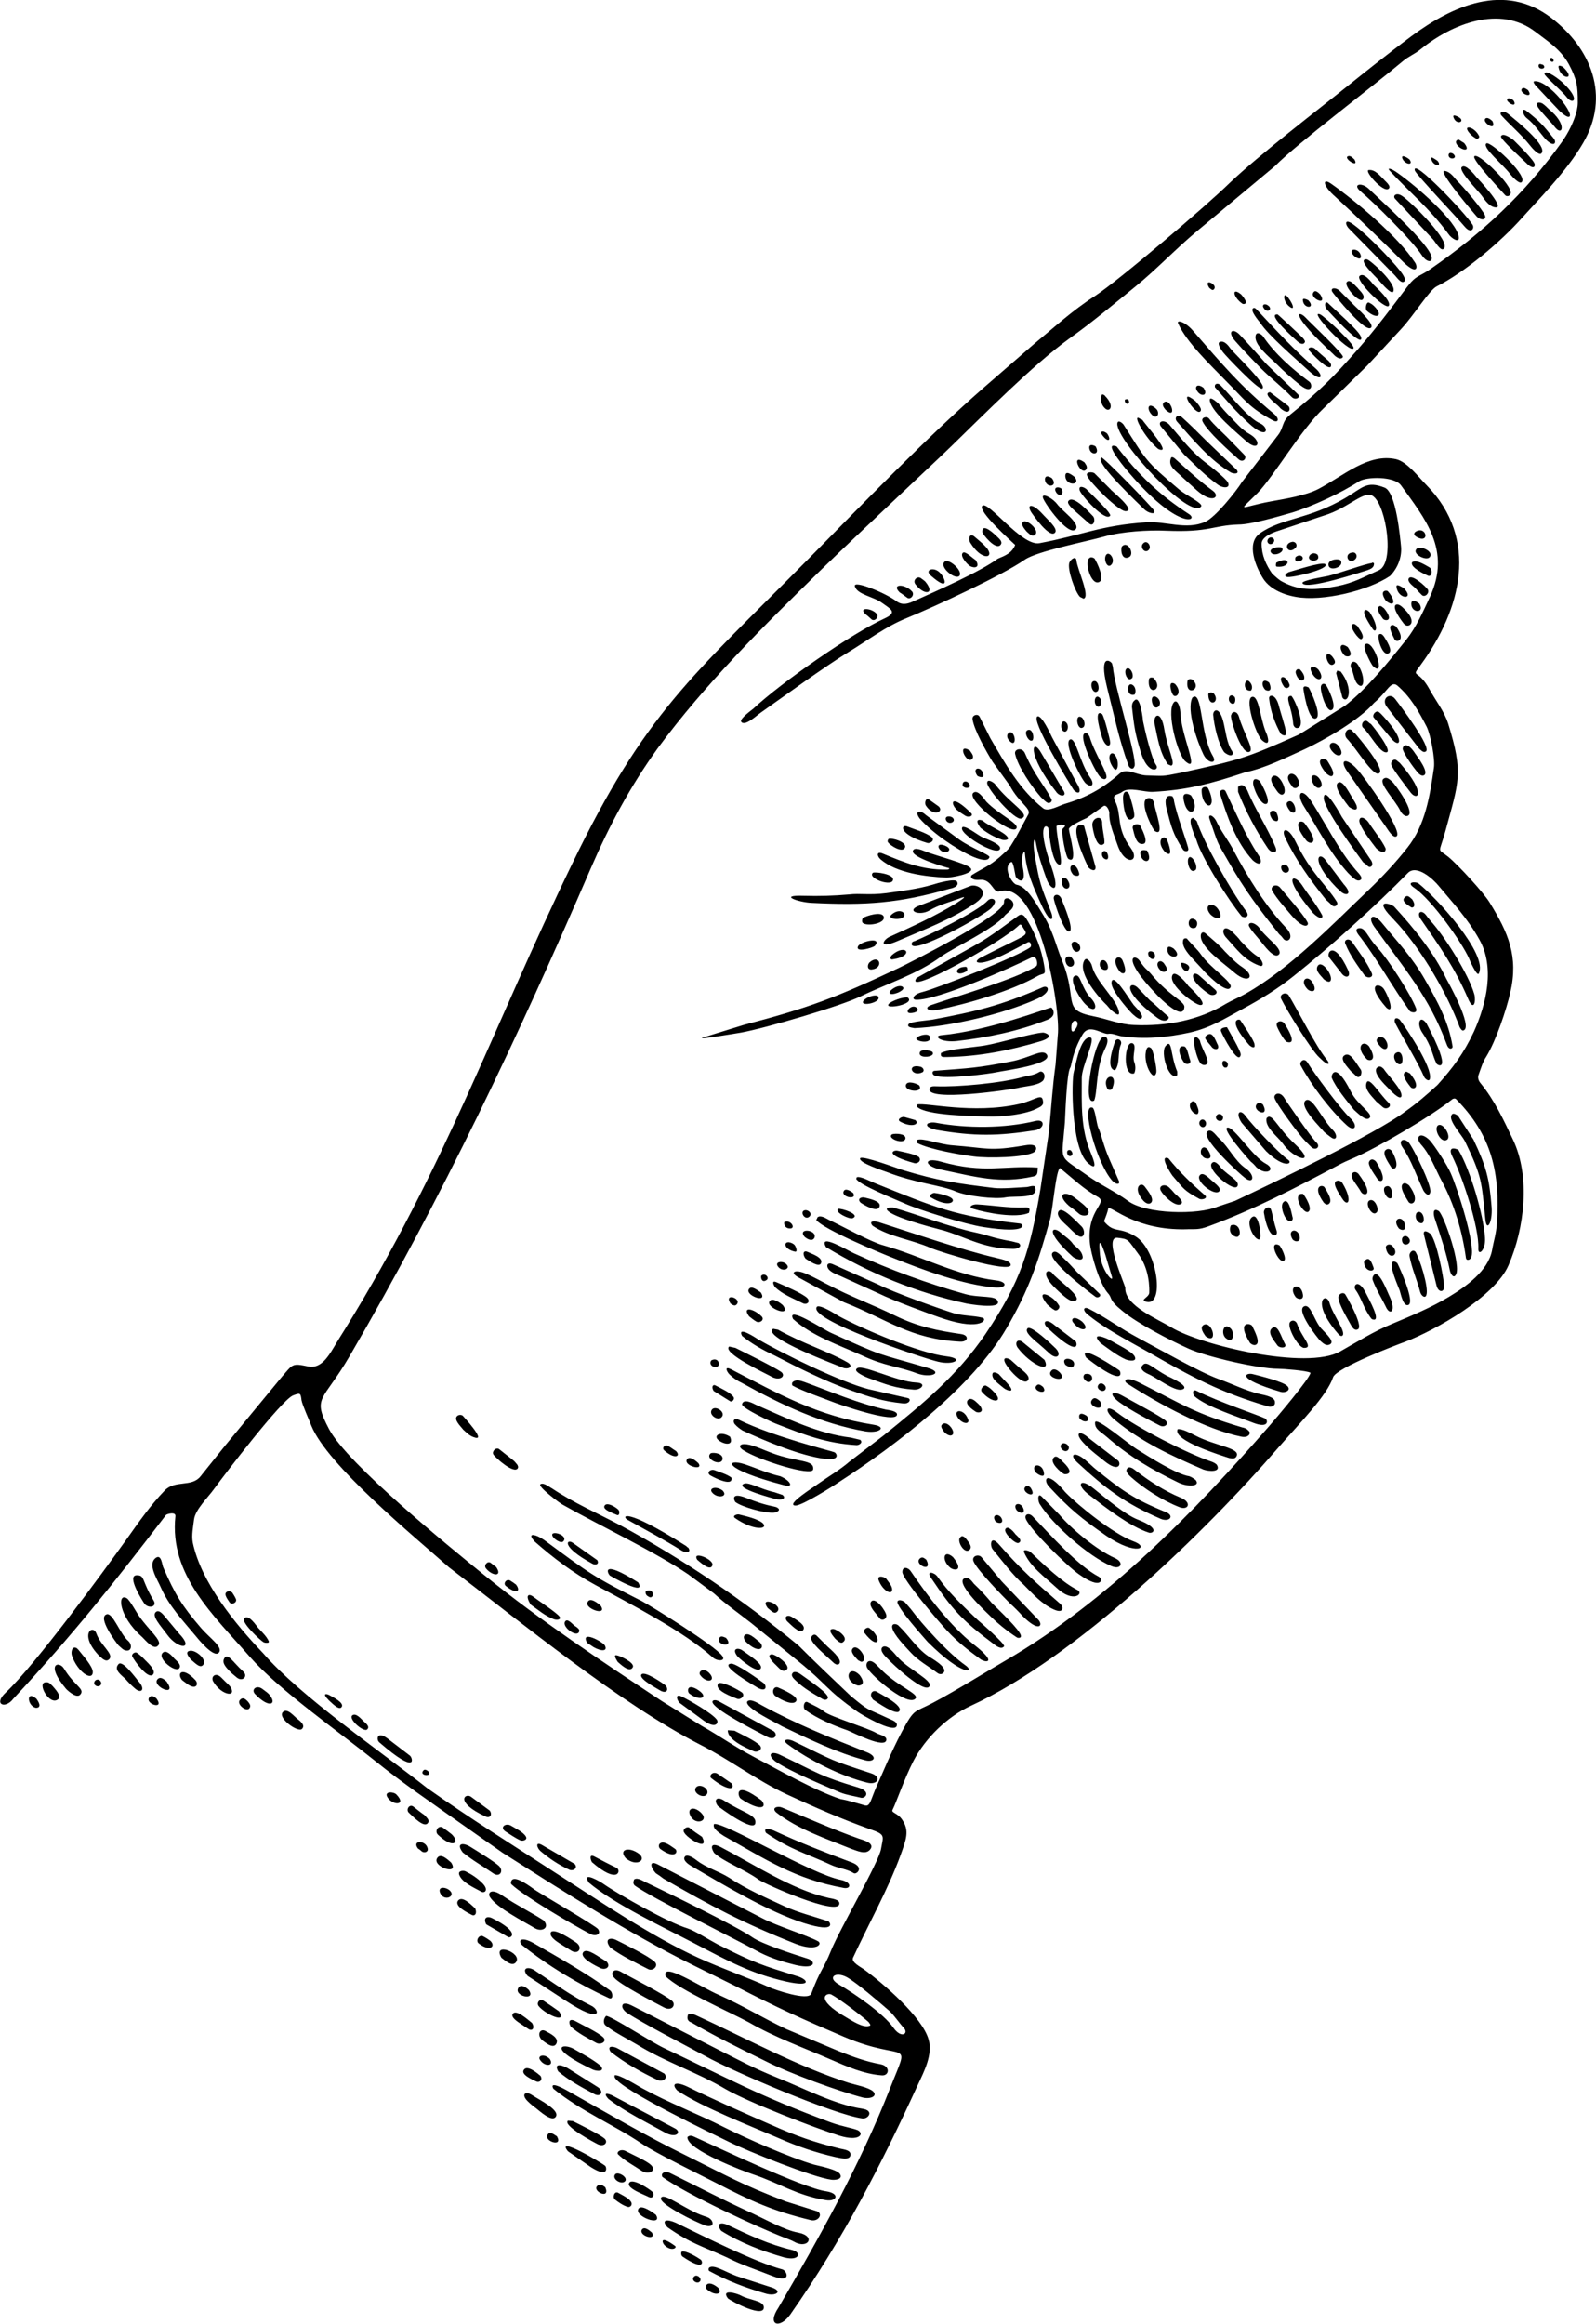 <?xml version="1.0" encoding="utf-8"?>
<!-- Generator: Adobe Illustrator 22.0.1, SVG Export Plug-In . SVG Version: 6.00 Build 0)  -->
<svg version="1.1" id="Layer_1" xmlns="http://www.w3.org/2000/svg" xmlns:xlink="http://www.w3.org/1999/xlink" x="0px" y="0px"
	 viewBox="0 0 359.4 523.3" style="enable-background:new 0 0 359.4 523.3;" xml:space="preserve">
<g>
	<path d="M323.5,64.5c-1.7,0.9-5.1,6.5-8,9.6l-7.6,8.2L298,92c-5,4.7-11.2,15.3-14.8,19c-4.7,4.7-4.1,3.2,3,1.9
		c3.3-0.6,7.8-1.3,10.7-2.8c5.7-3,11.2-8.1,17.5-6.7c2.5,0.6,5.1,4.1,6.8,5.8c12,12.2,7.8,28.1-1.2,40.4c-2.4,3.3-0.8,0.7,1.9,5.6
		c1.4,2.6,3.3,4.9,4.2,7.7c3.5,11.3,2.4,13.1-0.6,24.2c-1.5,5.4-1.9,3.8,0.6,5.8c2.3,1.9,8.1,8.2,9.4,10.4c4.1,6.7,6.5,12,4.6,20.2
		c-0.9,3.9-3.2,10.8-5.4,14.4c-0.8,1.2-1.2,2.6-1.7,4c-0.3,0.7-0.1,1.4,0.4,2c3.2,3.9,5.2,8.3,7.3,12.7c4,8.4,2.6,20-1,28.3
		c-3,7-16.4,14.6-23.2,17.2c-1.7,0.6-15.6,5.9-16.3,8c-1.4,4.2-7.5,10.3-12.2,15.7c-16.5,19.1-45.5,47.3-69.4,58.3
		c-5.2,2.4-10.2,7.2-12.9,12.4c-2.1,4.1-3.8,9.2-4.7,11c-0.4,0.7,1.2,0.7,2.2,2.3c1.6,2.4,0.9,4.3-0.4,7.9
		c-2.8,7.7-7.2,15.5-10.7,23.1c-0.5,1,1.7,2.1,2.4,2.6c4.4,3.2,13.2,10.8,14.6,15.8c1,3.4-1,7.2-2.4,10.2
		c-8.3,18.1-16.8,34.7-28.7,51.7c-2.4,3.4-5.4,2.5-2.7-1.5c9.2-15.8,18.4-32.2,25.1-49.3c4.7-12,3.9-5.6-10.4-11.7
		c-9.6-4.1-14.9-6.5-24.4-11.4c-3.2-1.6-6.5-3.2-9.7-4.8c-14.5-7.2-29-16.5-42.7-25.2l-9.4-6.6c-6.5-4.6-13-9-19.2-14
		c-8.2-6.6-21.8-16.1-28.3-23.5c-8.3-9.5-18.2-18.5-16.8-31.7c0.1-1.1-1.9-0.5-2.1-0.3c-11.7,15.3-21,27-34.4,41.4
		c-1.8,2.4-4.6,1.3-1.7-1.4c6.7-6.3,21.9-27.1,27.2-34.5c2.7-3.8,5.4-7.7,8.6-11c2.3-2.4,6-0.7,8-3.1l5.6-7l12.7-15.4
		c2.6-3,2.3-3.2,6.1-2.4c2.7,0.5,4.4-2.2,5.6-4.2c0.9-1.5,1.8-3,2.7-4.4c22.5-36.4,33.3-68,51-104.5c16.5-34.2,27-42.2,53-68.5
		c13.1-13.3,26.9-27.6,39.6-38.7l11.4-9.9c4.6-3.8,8.7-7.6,13.7-10.8c5.5-3.6,25.2-20.4,30.3-25.4c6.8-6.5,19.8-16.4,27.5-22.6
		c2-1.6,8.1-6.5,13.6-10.6C327.1,1.3,338.8-4,349.3,4c9,6.9,13.4,17.6,7.2,28.2c-3.7,6.4-10.4,13.1-13.7,16.8
		C337.8,54.6,329.7,61.4,323.5,64.5L323.5,64.5z M247.7,282.5c0.4,3.8,3.4,6.9,2.6,4.7l-1.4-4.7
		C248.3,280.7,247.2,277.6,247.7,282.5L247.7,282.5z M228.6,122.7c-0.7-0.7-8.5-7.6-7.4-8.8c1.3-1.3,8.9,9.2,12.9,8.4
		c9.6-1.8,13.7-4,24-4.7c4.4-0.3,9,1.8,13.3-0.1c2.3-1,7-6.9,8.3-9l8-10.4c1.4-1.7,0.9-3.2,2.8-4.7c6.8-5.5,9.8-8.5,15.5-15
		c3.8-4.4,7.3-9,10.8-13.7c2.1-2.8,2.7-2.3,5.3-4.1c11.7-8.1,21.3-17,29.6-28.6c0.3-0.5,0.7-1,1.1-1.7c1.3-2.2,2.5-5.1,2.5-7.2
		c0-3.8-0.2-5.2-2-8.6c-1.8-3.3-4.6-5.1-7.5-7.3c-8-6.2-18.9-1.8-25.9,3.9c-1.2,1-2.7,1.6-3.9,2.6c-7,5.9-23.9,18.6-28.9,23.7
		l-17.5,14.6c-4.8,4-9.1,8.6-13.9,12.5c-4.9,4-9.8,8.1-15,11.8c-8,5.8-19,16.9-26.3,24c-2.4,2.4-21.2,19.9-29.6,28.1
		c-12.8,12.5-26.1,25.7-36.7,40.1c-6.2,8.6-10.9,17.4-15.1,27.1c-16.4,38-33.3,73.8-54.3,109.8c-6,10.3-8.5,9-4.6,16.4
		c4.2,7.9,27,26.4,35,32.9c12.7,10.3,26.3,19.3,39.9,28.3l9,5.6c3.9,2.2,7.6,4.8,11.6,6.9c5.5,2.9,13.9,7.7,19.7,9.6
		c1.8,0.3,3.6,0.9,5.4,1.4c1.3,0.4,1.3-1.2,2.8-4.5c0.8-1.7,3.2-7.6,5.6-12.1c2.9-5.4,2.7-4.2,7-6.5c4.8-2.5,14.2-8.3,16.5-9.6
		c22.8-13.3,42.2-33.2,59.3-52.8c1.5-1.7,9.2-10.8,9.2-11.9c-0.8-0.5-6.2-0.9-7.3-0.9c-4.4,0-16.1-2.7-20.1-4.5
		c-4.2-1.9-11.4-5.6-14.8-8.4c-3.4-2.7-2.3-2.9-3.4-4.1c-1.9-2.1-3.9-8.9-4.1-11.6c-0.6-7.3,4.2-8.7,1.8-10.1
		c-3.1-1.7-5.8-4.3-8.5-6.5c-0.9,0.4-1.6,9-2.2,11.4c-2.6,9.4-4.7,15.9-9.8,24.6c-7.6,13.2-24.9,26.4-37.9,34.8
		c-1.3,0.9-8,5.1-9.6,5.2c-2.7,0,4.6-4.5,4.9-4.8c2.4-1.7,5-3.2,7.2-5.1l7.7-5.9c8.8-7.1,16.5-13.4,22.9-22.8
		c8.1-12,10.1-19,12.4-32.7l1.9-12.8c0.5-5.1,0.8-10.2,1.5-15.2l0.5-6.6c0.7-5.9-4.2-35.2-13.1-32.4c-1.5,0.5-1.7-2.8-4.4-2.6
		c-2.1,0.2-2.3-0.8-1.8-1.1c2.4-1.5,3.9-2,6.2-4c2.6-2.3,2-1.8,3.7-4.5l2.8-5.2c0.6-1.3-2.2-2.6-4.2-6.4l-3.9-5.4
		c-1.3-2.1-4.2-7.2-4.5-9.6c-0.1-0.9,1.2-1.3,1.6-0.5l2.4,4.8c3.3,5.7,6.7,11.7,11.9,15.8c1.1,0.9,3.8-0.7,4.9-1
		c4.8-1.4,8.6-3.5,12.3-6.8c1.6-1.4,3.7,0.3,6,0.4c4.1,0.1,3.3,0.3,7.8-0.6c13.2-2.9,14.3-3.1,26.6-8.6l10.4-6.5
		c4.9-3.8,9.8-9.9,13.8-14.9c2.3-2.9,3.7-6.2,5.3-9.6c4.9-10.6-1.2-17.7-6.5-25.1c-1.5-2.1-7.8-2-9.5-0.9c-3.8,2.5-10.4,5.6-15,7
		c-2.8,0.8-9.2,2.7-12.1,2.7c-5.9,0.2-6.4,1.8-16.3,1.4c-3.9-0.2-10.1,0.2-13.9,1.3c-4.3,1.2-15.1,3.3-17.9,5.2
		c-5,3.5-20.1,10.5-26.7,13.2c-4.7,1.9-8.7,5-13,7.6c-5.4,3.3-14.3,9.8-19.7,13.6c-0.9,0.6-3.7,3.3-4.5,2.1
		c-0.4-0.6,2.2-2.5,2.7-2.9c6.3-5.9,22.2-17,29.7-20.4c3-1.4,1-2.2-0.6-3.4c-2-1.5-5.7-1.9-6.2-3.8c-0.4-1.5,7.1,1.6,9.4,3.4
		c1.4,1,2.7,0.5,4-0.1c4.9-2.2,14.7-6.5,18.8-9.5C226.4,125.1,227.9,124.5,228.6,122.7L228.6,122.7z M59.3,372.3
		c8.2,9.5,26.6,22.2,37,30.4c9.5,6.7,19.4,12.9,29.1,19.2c10,6.4,21.1,14,31.8,18.9c5.2,2.4,10.8,4.3,16.1,6.7
		c0.9,0.4,8.7,3.2,9.4,1.4c1.9-5.2,2.8-5.6,4.4-9.6c2-5,10.8-19.9,11.3-23c0.5-2.9,1.1-3.2-2.4-4.4c-6.7-2.4-12.4-4.9-18.9-7.9
		c-6.8-3.2-12.8-7.8-19.5-11.2c-17.9-9.2-39.9-27.2-56.5-39.9c-7.9-7-27.4-23-31-31.9c-0.5-1.3-2-4.6-2.2-5.7
		c-0.2-1.7-0.3-1.7-1.9-1.1c-2.6,1-15.5,17.9-17.9,21.2c-1.3,1.8-4.1,4.5-4.4,6.7c-0.2,1.7-0.6,3.5-0.3,5.2
		C45.3,356.3,52.9,365.6,59.3,372.3L59.3,372.3z M323.7,244.3c3.5-3.9,5.9-7.1,8.2-12c2.8-6.2,4.8-14.5,1.2-20.8
		c-2.7-4.8-5.7-7.9-9.1-12c-1.2-1.5-5-5-7-2.9c-6.9,7.1-17.9,17-25.6,23.1c-3.6,2.9-7.5,5.3-11.6,7.5c-4.1,2.2-7.1,4.2-11.9,5.3
		c-5.1,1.1-10.3,1.6-15.5,0.8c-1-0.2-1.9-0.7-3-0.5c-1.5-0.1-4.2-2.3-5.6,0.1c-2.4,4.1-2.5,7.2-2.8,7.5c-0.8,1.3-1.1,10.4-1.2,12.3
		c-0.7,9.1-1.7,7.2,4.8,11.8c3,2.2,6.4,3.7,9.4,5.9c4,3,15.8,3.2,20.2,1.3l3.9-1.3c8.1-3.8,32.1-15.3,38.3-20.1
		C319,248.5,321.4,246.4,323.7,244.3L323.7,244.3z M237.9,186c0.1,3.4,1.7,8.8,0.7,8.7c-1.7-0.2-2.3-6.6-2.5-8.1
		c-0.1-0.9-3-1.9,0.7,8.7c2.2,6.4-0.3,5-1.1,2.7c-1-2.8-2-5.6-2.5-8.6c-0.1-0.6-0.8-0.6-0.2,3.1c1.1,6.5,1.3,6.7,3.7,12.9
		c0.7,1.8-0.1,2.9-2.2-1.7c-1.7-3.7-3.4-7.5-3.7-11.6c-0.1-0.9-1,0.6-0.5,3.1c1,4.7-1.4,2.8-1.6,2.1c-0.1-0.3-0.5-3.5-1-3.2
		c-2,1.1,0.2,4.9,1.2,5.1c2.4,0.4,4.5,4.4,5.7,6.3c2.5,3.9,3,6.9,4.6,10.9c3.6,8.8-0.2,11,6.9,12.4c3.1,0.6,6.1,1.9,9.3,2
		c7.2,0.3,14.5-1,20.7-4.8c1.4-0.8,2.9-1.4,4.3-2.2c10-5.6,19.7-15.7,28-23.6c3-2.9,5.9-6,8.5-9.3c4.1-5.1,5.1-11.8,6-18
		c0.3-1.9-0.7-7.3-1.6-9.2c-1.8-3.5-3.6-6.7-6.6-9.3c-1.5-1.3-2.3,1.4-5.2,3.8c0,0-0.1,0.1-0.1,0.1c-3.3,3.8-10.9,8.2-15.6,10.4
		c-4.2,1.9-9,4.3-13.4,5.2c-0.1,0-0.2,0.1-0.3,0.1c-7.5,2.5-12.9,3.9-20.5,4.3c-2,0.1-5.3-1.2-6.9,0c-1,0.8-2.4,0.4-1.6,2.1
		c1.6,3.1,0.1,5.9,3.5,10.5c2.3,3.1-1.2,4.3-2.9-0.5c-0.8-2.4-2-4.9-1.9-7.4c0-0.5-0.6-1.9-1.3-1.5l-3.8,2.7c-0.7,0.3-4,1.8-4,2.5
		c0.1,1.2,2.2,8.1-0.1,6.7c-0.6-0.3-1.7-6.1-1.3-6.8c0.1-0.1,1-0.8,0.2-0.8C238.9,185.6,238.4,185.7,237.9,186L237.9,186z
		 M248.6,275c2.3,2.8,3.3,1.1,7.1,3.4c5.1,3.1,6.7,16.5,2.1,14.6c-0.9-0.4,0.9-0.9,1-1.9c0.1-3.1-0.7-6.4-2.5-8.8
		c-2.4-3.2-2-3.3-4.7-3.6c-3.2-0.3,1.8,10.7,1.8,11.3c-0.2,4,7.5,7.1,10.4,8.9c6.6,4,30.5,9.7,38,5.4c3.9-2.2,7.7-4.6,11.9-6.3
		c4.3-1.8,8.6-3.6,12.6-6c3.8-2.3,8.8-5.8,9.7-10.5c0.4-2.3,0.9-3.5,1.1-6.2c0.7-11.1-1.1-19.6-9.2-27.8c-0.3-0.3-0.8-0.1-1.1,0.2
		c-4.5,3.6-16.5,10.7-22.1,13.1c-1.2,0.5-2.3,1-3.4,1.6c-9.4,5-19,10-29.1,13.7c-2.4,0.9-3,0.6-5.3,0.7c-10.9,0.2-16.2-4.9-17.3-4.8
		C249.4,273,249,274,248.6,275L248.6,275z M200.4,452.9c-2.3-2-7.4-6.4-9.7-7.7c-2.6-1.4-4.6,0.1-1.7,1.7c3.4,2,10,6.5,12.2,9.7
		c1.8,2.5,3.4,1.3,2.4,0.1C202.4,455.4,201.6,454.1,200.4,452.9L200.4,452.9z M195.6,455.3c-1.7-1.5-6.5-5.2-8.4-6.2
		c-1-0.5-4,0.9,3.3,5.1c1.2,0.7,4,2.6,5.4,1.9C196.2,456,195.7,455.5,195.6,455.3L195.6,455.3z M241.8,232.2c2.4-2.6-1-3.6-0.5-0.2
		C241.4,232.3,241.6,232.3,241.8,232.2L241.8,232.2z M124.6,470.3c-1.1-2.1,3.4,0.6,3.6,0.7c8.7,4.9,17.4,10,26.4,14.4
		c8.9,4.4,12.4,6.5,22.4,10.3l7,2.2c1.4,0.6,0.3,2.4-1.4,2c-8.7-2.1-13.4-4.3-21.2-8.3c-3.1-1.6-13.8-6.8-17-9
		C138.2,478.4,131,475.5,124.6,470.3L124.6,470.3z M140.4,451.2c0.8-0.2,1.5,0.2,2.3,0.6l19.2,9.8c5.2,2.6,7.4,3.9,13.3,6.3
		c5.8,2.3,12.8,6,18.9,6.9c2.9,0.4,1.4,2.4,0.1,2.2c-6.3-0.8-29.4-10.7-35.3-14c-4-2.2-14.2-7.4-17.9-9.9
		C140.5,452.7,139.7,451.8,140.4,451.2L140.4,451.2z M136.5,453.9c1.4,0.2,10,5.8,12.9,7.2c14.6,6.9,21.7,10.9,37.7,16.8
		c2.7,1,5.7,1.4,6.3,1.9c1.1,0.8,0,2.4-4.3,1.1c-5.5-1.7-20.5-7.5-25.7-10.5c-6.4-3.8-13.6-6.1-19.9-10c-2-1.2-5.5-3-7.2-4.4
		C135.8,455.5,135.9,454.5,136.5,453.9L136.5,453.9z M149.9,445c-1-3.5,8,2.5,12,4.2c5.2,2.3,10.1,5.3,15.2,7.7l11.9,5
		c3,1.2,6,2.3,9.3,2.9c2.2,0.4,2,2.6,0.3,2.5c-4.1-0.3-7.9-2-11.6-3.6c-6.2-2.7-12.4-4.9-18.3-8.3C164.3,453,153,448.1,149.9,445
		L149.9,445z M138.4,467.3c0.8-0.4,5.3,2.4,6.2,2.9c6,3.3,12.4,5.7,18.5,8.8c5,2.5,14.7,6.8,20.2,8.4c1.1,0.3,5.4,1.1,5.9,2.2
		c0.6,1.2-1.3,1.3-2,1.2c-4-0.5-18.8-6.4-23-8.5c-2.6-1.3-24.7-11.8-25.8-14.6C138.4,467.5,138.4,467.4,138.4,467.3L138.4,467.3z
		 M155,453.5c0.7-0.2,1.4,0.1,2,0.4c10.9,5,22.8,11.5,34.2,15.1c1.3,0.4,4.4,1,5.4,1.9c1.1,1.1-0.6,1.8-2.3,1.4
		c-5.4-1.4-16.6-5.5-21.7-8.1c-5.7-2.8-11.4-5.6-16.9-8.8C154.8,455.1,154.6,454.4,155,453.5L155,453.5z M152.5,470.7
		c-1.4-1.5-0.4-2.1,2.2-0.9c6.3,3.1,12.7,5.9,19.1,8.7c5.4,2.4,9.6,3.9,15.4,5.3c0.8,0.2,2.5,0.3,2.3,1.5c-0.2,1.3-2.7,0.5-3.4,0.4
		c-4.4-1-8.5-2.4-12.6-4.2C169.3,478.8,158.1,474.5,152.5,470.7L152.5,470.7z M154.8,481.2c0.5-0.5,1.1-0.3,1.7,0
		c5.1,2.3,24.4,11.5,29.5,12.2c3.3,0.5,2.4,2.4,0,2c-6.7-1.1-10.4-3.8-16.4-5.8C167.8,489,154.6,484.1,154.8,481.2L154.8,481.2z
		 M149.2,489.4c0.6-0.7,1.5-0.2,2.1,0.1c6.7,3.3,11,5.6,18.2,8.9c2.8,1.3,7.3,3.8,10.2,4.3c4.2,0.8,2.2,3.8-0.8,2.1
		c-0.7-0.4-1.4-0.6-2.1-0.9c-6-2.3-22.2-9.8-27.6-13.7C149,490,149,489.5,149.2,489.4L149.2,489.4z M150.3,501.5
		c-1.5-1.7-0.1-1.9,1.9-1c6,2.9,17.9,8.9,24,10.5c1,0.3,2.2,3.2-2.2,1.5c-3.5-1.4-7-2.5-10.3-4.2C158,505.7,155.6,505.2,150.3,501.5
		L150.3,501.5z M44.1,368.4c-2.9-3.5-6-6.7-7.9-11c-0.7-1.7-3.2-5.3-1-6.7c1.2-0.7,1.3,1.8,1.6,2.3c2.6,6,4.2,8.6,8.5,13.6
		c1.9,2.2,5,4.3,4,5.5C48.2,373.5,44.5,368.9,44.1,368.4L44.1,368.4z M117.6,438c-1.1-1.1-0.2-2,2.5-0.5c5.6,3.2,12.1,6.9,17.3,10.7
		c0.6,0.4,0.8,2.2-0.3,1.7C130.3,446.8,123.5,442.7,117.6,438L117.6,438z M115.3,423.3c0.9-1,4.4,1.7,5.1,2.2
		c1.8,1.2,13.9,8.2,14.3,8.9c0.8,1.3-0.8,1.6-1.7,1.1c-3.7-1.9-15.1-8.6-17.8-11.2C115,424.2,115,423.6,115.3,423.3L115.3,423.3z
		 M162.4,502.3c-1.3-1.7,0-2,1.5-1.3c4.6,2.2,9.3,4.4,14.4,5.6c2.3,0.5,1.8,2.6-1.7,1.7C171.7,506.9,166.7,505,162.4,502.3
		L162.4,502.3z M122.4,432.4c1.5,1.6-0.3,2.7-1.9,1.8c-2.3-1.4-8.8-4.7-10.2-7.1c-0.5-0.8,0.2-2.2,3.1-0.1
		C116.2,428.9,119.6,430.6,122.4,432.4L122.4,432.4z M138.1,443.9c0.6-0.6,1.6,0,2.1,0.3c2.2,1.2,9.4,4.9,11.1,6.3
		c1,0.8,0.1,2.5-1.8,1.5c-2.3-1.2-10-5.2-11.2-6.7C137.9,444.9,137.7,444.3,138.1,443.9L138.1,443.9z M118.8,444.9
		c-1.4-1.7,0-2.2,1.5-1.3c4.2,2.8,8.3,5.8,12.8,8c2,0.9,2.7,4.4-5.7-1.1L118.8,444.9L118.8,444.9z M31.9,368.5
		c-5.3-4.7-5.5-10-3.3-8.6c0.7,0.5,2.2,3.3,2.8,4.1c2.1,3,5.1,5.4,4.3,6.4C34.7,371.9,32.6,369.1,31.9,368.5L31.9,368.5z M137,472.6
		c-1.6-1.8,0.4-1.1,1.4-0.5l13.5,7.1c1.7,0.8,0.5,2.4-2.1,1C145.5,477.8,140.9,475.6,137,472.6L137,472.6z M137.4,438.5
		c-1.4-1.9,0-2.3,1.3-1.7c2.2,1.1,7.1,3.5,8.7,4.9c1,0.9-0.3,2.2-1.4,1.7C143.1,441.9,140.1,440.5,137.4,438.5L137.4,438.5z
		 M137.5,462c-1-1.6,0.9-1.2,1.7-0.7l10.4,5.6c1,1.1-0.5,2-1.6,1.4C144.4,466.6,140.7,464.5,137.5,462L137.5,462z M159.7,510.6
		c1-0.8,3.5,0.9,6.2,1.9l7.4,2.4c3.3,0.9,1.5,2.3-1,1.5c-4.5-1.3-8.4-2.8-12.5-5C159.5,511.3,159.5,510.8,159.7,510.6L159.7,510.6z
		 M104.2,417.1c-1.6-2.1,0.1-2.3,1.8-1.2c1.3,0.8,5.7,3.5,6.5,4.4c0.9,1.1,0,2.4-1.3,1.6C108.9,420.3,106.4,418.9,104.2,417.1
		L104.2,417.1z M160.2,499.9c0.8,1.2-0.3,1.6-1.4,1.2c-1.8-0.6-10.9-5-9.9-6.3c0.8-1.1,5.5,2.8,9.7,4.2
		C159.2,499.2,159.7,499.3,160.2,499.9L160.2,499.9z M125.7,466.4c-1.2-2.2,1.3-1.3,2.5-0.5l6.5,4.1c1.4,1,0.5,2.3-0.9,1.5
		C131,470,128.2,468.5,125.7,466.4L125.7,466.4z M26.7,370.5c-0.6-0.7-4.8-6.3-2.7-7c1.4-0.5,3,4.4,4.9,6c0.9,0.8,0.8,2.5-0.7,2.1
		C27.7,371.5,27.3,371,26.7,370.5L26.7,370.5z M36.8,363.6l3.5,4.2c3.6,3.7-0.2,3.7-2.7,0.2c-1.3-1.8-3.7-4.3-2.4-5.1
		C35.8,362.5,36.5,363.3,36.8,363.6L36.8,363.6z M14.9,380.3c-4.8-5.7-1.6-6.4-0.5-4.6c2.3,3.8,4.6,4.5,3.8,5.7
		C17.5,382.6,15.6,381,14.9,380.3L14.9,380.3z M127.9,484.4c-3-3.7,7.8,2.7,8.4,3.3c0.3,0.3,0.8,2.8-3.2,0.3L127.9,484.4
		L127.9,484.4z M163.9,517.5c-1.6-2.2,2.1-1.1,3-0.6c1.8,1,4.9,1.1,5.1,2.5C172.3,522.2,164.7,518.2,163.9,517.5L163.9,517.5z
		 M135.2,465.1c1.2,1.4-0.8,1.3-1.7,0.9c-10.6-5-6.8-6.1-4.2-4.6C131.2,462.5,133.5,463.7,135.2,465.1L135.2,465.1z M127.9,477.5
		l1.1,0.1c1.4,0.7,6.3,3.1,7.2,4c0.8,0.8-0.2,2-1.8,1.1C134,482.5,126.6,478.6,127.9,477.5L127.9,477.5z M139.2,485.1
		c-0.5-0.5,0.6-1.4,1.8-0.7c1.3,0.7,4.8,2.2,5.7,3.2c1.1,1.2-0.6,2.2-2.2,1.2C142.9,487.7,140.6,486.5,139.2,485.1L139.2,485.1z
		 M32.6,361.2c-0.5-0.7-4.2-6.5-1.8-6.5c1.9,0,1,1.1,3.8,5.7C35.4,361.7,33.7,362.3,32.6,361.2L32.6,361.2z M128.5,456.3
		c-0.7-1.4,0-1.8,1.1-1.2c1.6,0.9,5.1,2.5,6.3,3.7c0.8,0.9-0.6,1.7-1.6,1.2C132.3,458.9,130.3,457.9,128.5,456.3L128.5,456.3z
		 M118.8,473.1c-1.5-1.5-0.5-2.4,1.1-1.3c1.7,1.1,6.4,3.4,5.2,4.9c-0.9,1.1-3.5-1.3-4.4-2C120,474.2,119.4,473.7,118.8,473.1
		C118.7,473.1,118.8,473.1,118.8,473.1L118.8,473.1z M17.6,371.4c1,1.3,3.3,3.8,3.3,5.1c-0.1,2.2-3.5-0.1-4.7-3.7
		c-0.3-0.9,0.1-2.4,1.2-1.6C17.5,371.3,17.6,371.5,17.6,371.4L17.6,371.4z M22.3,372.8c-4.6-4.8-1.4-7.2-0.6-5c1,2.8,4,4.6,2.9,5.8
		C23.8,374.4,22.9,373.3,22.3,372.8L22.3,372.8z M124.1,435c1-0.8,4.7,1.8,5.5,2.3c1.8,1.1,0.7,3-1,1.9
		C126.6,437.9,123.3,436.3,124.1,435L124.1,435z M28.3,378.1c-0.9-0.9-2.8-2.1-1.6-3.4c0.9-1,3.9,3.2,4.6,4c1.5,1.7,0.5,2.8-1,1.4
		C29.6,379.5,28.9,378.8,28.3,378.1C28.3,378.1,28.3,378.1,28.3,378.1L28.3,378.1z M108.6,424c1.6,1.6,0.5,2.4-0.3,1.9
		c-1.4-0.8-4.3-2-4.9-3.8c-0.3-0.9,1-1,1.5-0.7C106.3,422.1,107.5,422.9,108.6,424L108.6,424z M109.5,433.3c-0.7-1.3,0-2,1.3-1.4
		c6.4,3.2,4.3,4.5,3.7,4.3L109.5,433.3L109.5,433.3z M136.7,441.8c0.9,1.2-0.5,1.9-1.6,1.3c-0.6-0.3-4.9-2.3-3.7-3.6
		c0.9-0.9,3.5,1.2,4.9,2C136.5,441.6,136.6,441.7,136.7,441.8L136.7,441.8z M52,376.6c-0.7-0.8-2.2-2-1.5-3.2
		c0.8-1.3,1.9,0.8,4.2,2.9c1.3,1.1-0.1,2.5-1.4,1.4C52.9,377.4,52.5,377,52,376.6L52,376.6z M32.3,373.4c0.6,0.7,3.1,2.7,2.1,3.7
		c-1.1,1-4-2.9-4.6-4.1c-0.3-0.5,0.6-1.2,1.1-0.8C31.5,372.6,32,373.1,32.3,373.4L32.3,373.4z M66.8,386.9c0.6,0.5,2.1,1.5,1.2,2.4
		c-0.9,0.9-5.6-2.5-4.3-3.8C64.6,384.5,66.2,386.4,66.8,386.9C66.8,386.9,66.8,386.9,66.8,386.9L66.8,386.9z M125.9,452.9
		c1.9,3-3.3,0.5-4.6-1.2c-0.6-0.7,0.3-1.8,1.1-1.2C123.6,451.3,124.8,452.1,125.9,452.9L125.9,452.9z M11.9,379.7
		c0.4,0.5,2.1,2.2,1.2,2.9c-1.9,1.6-4.8-3.6-2.9-3.8C11,378.7,11.2,379,11.9,379.7L11.9,379.7z M95.6,408.7c0.4,0.5,1.2,1.1,0.8,1.7
		c-0.8,1.4-3.4-1.4-4.3-2.2c-0.8-0.7,0.1-2.1,1-1.4C93.9,407.4,94.7,408.1,95.6,408.7L95.6,408.7z M50.8,378.7
		c0.5,0.5,1.2,1,1.4,1.8c0.5,1.6-2.5,1-4.2-1.9c-0.6-1.1,0.6-2.2,1.9-0.8L50.8,378.7C50.8,378.7,50.8,378.7,50.8,378.7L50.8,378.7z
		 M147,493.6c0.4,0.7,0,1.5-0.9,1.1c-0.9-0.5-5.2-2-4.4-3.2C142.4,490.3,146.4,493,147,493.6L147,493.6z M39.3,373.5
		c0.4,0.4,1.6,1.3,1.1,2.1c-0.8,1.2-5-2.1-3.8-3.4C37.4,371.3,38.7,372.8,39.3,373.5L39.3,373.5z M60.5,381.4c2.1,2.3,0.2,3.5-3.1,0
		c-0.9-1,0.4-2.1,1.7-1.1C59.6,380.7,60.1,381,60.5,381.4L60.5,381.4z M122.1,459.4c-1.3-1.2-0.5-2.9,0.9-2c0.9,0.5,3.1,1.5,2.2,2.9
		C124.4,461.4,122.6,459.7,122.1,459.4L122.1,459.4z M101.7,413c1.9,1.8,0.5,3.5-3.1,0.1c-0.8-0.8,0.1-2.2,1.1-1.6
		C100.4,412,101.2,412.6,101.7,413L101.7,413z M112.9,440.8c-2.1-3.6,4.8-1.1,3.3,1C115.3,443,113.6,441.3,112.9,440.8L112.9,440.8z
		 M119.8,455.5c0.7,1.1,0.1,2-0.9,1.3c-1.2-0.9-4.2-2.4-3.4-3.4C116.3,452.4,118.9,454.8,119.8,455.5L119.8,455.5z M43,373.7
		c-0.3-0.4-1.6-1.8-0.2-2c1.3-0.2,3.8,1.9,3,3.1C45.1,375.9,43.7,374.2,43,373.7L43,373.7z M107,429.7c0.5,1.2-0.1,1.9-0.9,1.4
		c-0.7-0.4-4-1.9-2.9-3.2C104.2,426.8,106.3,429.1,107,429.7L107,429.7z M147.7,498.7c1.7,2.8-5.1,0.3-3.9-1.4
		C144.5,496.3,147.2,498.3,147.7,498.7L147.7,498.7z M138.4,495.2c-0.5-0.6,0-2,0.9-1.4c0.9,0.5,2.6,1.3,2.9,2.2
		c0.2,0.6-0.4,1.1-0.9,0.9C140.3,496.6,139.3,495.9,138.4,495.2L138.4,495.2z M41,378.3c-1.3-1.6,0.1-3.1,3,0
		c0.8,0.9,0.2,2.3-1.8,0.9C41.8,378.9,41.4,378.6,41,378.3L41,378.3z M153.5,507c0.8-0.4,3.6,1.3,4.3,1.8c0.5,0.4,0.9,2.7-4.1-0.7
		C153.4,507.9,153.3,507.3,153.5,507L153.5,507z M121.7,467.4c0.6,0.9-0.2,1.7-1.1,1.2c-0.6-0.3-3.5-1.5-2.6-2.6
		C118.8,464.9,121.1,466.9,121.7,467.4L121.7,467.4z M101.6,419.4c2,3.1-4.6,0.8-3.1-1.1C99.3,417.2,100.9,418.8,101.6,419.4
		L101.6,419.4z M110.4,437c1.3,1.2,0,2.6-2.6,0.6c-0.8-0.6,0.1-2.1,1-1.6C109.4,436.3,110,436.7,110.4,437L110.4,437z M89.3,404.1
		c2.4,2.5-1,2.5-2.1,0.5C86.5,403.3,88.7,403.4,89.3,404.1L89.3,404.1z M37.5,378.6c2.6,3.7-3.2,1.2-2.1-0.4
		C36.1,377.3,37,378.2,37.5,378.6L37.5,378.6z M119.1,448.1c1.7,2.6-3.7,1.3-2.3-0.6C117.4,446.7,118.6,447.6,119.1,448.1
		L119.1,448.1z M161.7,515.1c1.3,1.5-0.8,2-2.6,0.3C158.6,514.9,159.2,513.1,161.7,515.1L161.7,515.1z M101.4,425.8
		c1.2,1.3-1.5,2.4-2.3,0.4C98.5,424.6,100.6,424.9,101.4,425.8L101.4,425.8z M8.2,382.5c1.6,2.2-0.1,2.1-0.3,2
		C6.1,383.9,5.9,380.5,8.2,382.5L8.2,382.5z M94.1,416.2c-1.4-1.9,1.8-1.9,2.2,0c0.2,0.8-0.7,1.1-1.3,0.7
		C94.7,416.6,94.4,416.4,94.1,416.2L94.1,416.2z M123.8,463.6c1.1,1.7-1.2,1.8-2.2,0.2C121,462.9,122.5,462.3,123.8,463.6
		L123.8,463.6z M55.8,383.1c0.3,0.4,0.8,0.9,0.4,1.5c-0.6,1-3-0.8-2.2-1.8C54.7,382,55.3,382.6,55.8,383.1L55.8,383.1z M125.4,481
		c1.5,2.6-3,1.1-2.1-0.3C123.8,479.7,124.8,480.7,125.4,481L125.4,481z M140.7,491.2c-0.8,0.7-2.7-0.4-2.3-1.4
		C138.8,488.6,141.7,490.3,140.7,491.2L140.7,491.2z M136.3,492.5c1.2,2.8-2.8,1-1.9-0.2C135.1,491.5,135.7,492.1,136.3,492.5
		L136.3,492.5z M146.8,502.7c1.1,1.9-2.9,0.8-2.3-0.6C145.1,501.1,146.4,502.4,146.8,502.7L146.8,502.7z M149.6,505.5
		c-0.6-0.7-0.9-2.2,2.4,0.2C152.6,506.1,151.2,507.1,149.6,505.5L149.6,505.5z M35.2,382.4c2.1,2.8-2.9,1.2-1.5-0.3
		C34.2,381.6,34.8,382.1,35.2,382.4L35.2,382.4z M22.5,378.4c0.8,0.8-0.2,1.7-1,1.1C20.7,378.9,21.7,377.7,22.5,378.4L22.5,378.4z
		 M156.3,512.6c0.7-0.7,2,0.6,1.2,1.2C156.9,514.3,155.5,513.4,156.3,512.6L156.3,512.6z M191.6,381.9c4.4,3.6,3.1,2.5,8.6,5.1
		c0.6,0.3,2.1,0.7,1.7,1.7c-0.8,1.6-8-2.7-8.7-3.2c-7.4-5.2-6.9-6.2-13.5-11.5l-10.6-8.6c-2.8-2.2-5.7-4.2-8.3-6.6l-5.8-4.3
		c-7.3-5-20.2-11.1-28.3-15.7c-0.6-0.3-5.7-4.1-5-4.6c0.7-0.5,2.1,0.7,2.7,1c4.8,3.2,10.1,5.5,15.2,8.2
		c14.1,7.6,27.8,16.9,40.2,27.1C183.6,374.3,187.6,378.1,191.6,381.9L191.6,381.9z M206.4,220.2l8.6-4.8c7.6-4.2,7.3-4.1,14.3-9.2
		c1.1-0.8,1.7,0.5,2.2,1.3c1.8,3.1,3,6.2,3.6,9.7c0.5,2.7,0,1.7-1.5,2.6c-6,3.4-15.9,6.3-22.6,7.6c-2.1,0.4-3-0.5-1.3-1.1
		c5.8-2,18.9-5.8,23.6-8.7c0.6-0.4,0.1-2.5-0.8-2.1c-4.4,2.2-21.4,9.8-26.2,9.6c-1.1,0-0.7-1.2,1.3-1.7c3.3-0.8,22-8.2,24.4-10.1
		c0.4-0.3,0.1-1.5-0.6-1.1c-2.2,1.1-9,5.1-11.2,4.5c-0.7-0.2,0.3-0.9,0.5-1c11.9-6.1,10.9-4.6,9.4-7.3c-0.1-0.2-0.4-0.3-0.6-0.1
		C225.7,212.1,203.4,224.5,206.4,220.2L206.4,220.2z M226.4,206c-2.5,3.2-11.4,7.2-14.5,9.4c-5.4,4-12,6-18,8.9
		c-4.4,2.2-21.5,7.2-27,8.2c-0.1,0-12.8,2.2-7.6,0.8l8.1-2.5c14.9-3.9,20.9-6.2,34.9-12.8c2.3-1.1,23.9-11.9,23.8-14.9
		c-0.1-1.9,3.4-0.2,1.6,1.7C227.3,205.2,226.9,205.6,226.4,206L226.4,206z M313,129.7c-4.9,3.3-15.2,5.8-21.2,4.7
		c-3.4-0.6-6.1-2.1-7.4-4.2c-1.5-2.4-3.9-7.8-0.7-10.1c4.9-3.5,11-3.1,19.3-8c3.9-2.3,4.7-3.9,8.8-2.3c2.6,1,3.5,11.3,3.7,13.3
		C315.7,125.4,314.8,127.9,313,129.7L313,129.7z M286.5,129.2c0.8,0.7,1.5,1.4,2.3,1.8c4.1,2.2,7.8,1.8,12.2,1c4-0.8,5.9-2,9.5-3.6
		c3.6-1.6,1.7-14.3-1.2-16.6c-2-1.7-5.5,2.6-11.2,4.3l-10.2,3.4c-1.3,0.4-3.9,1.4-3.8,3C284.1,125,285.1,127.2,286.5,129.2
		L286.5,129.2z M244.7,295.8c-1.1-1.1-0.4-1.6,0.5-1.1c3.8,1.9,7.2,4.5,11,6.5c4.5,2.4,14,7.8,18.2,9.3c3.1,1.1,6,2.6,9.3,3.4
		c0.9,0.2,3.4,0.6,3.4,1.8c0.1,0.9-0.8,1.2-1.5,1c-10.9-3.2-17.1-6.6-27.1-12.3C253.9,301.8,248.8,299.2,244.7,295.8L244.7,295.8z
		 M120.4,347.1c-2-2.2,0.4-1.6,2.2-0.3c10.3,7.6,11,8.2,21.9,13.7c2.6,1.4,16.4,10,18.1,12.3c1,1.3-1.1,1.3-2.1,0.4
		c-6.5-5.9-18.7-12.1-26.4-16.3C129.1,354.2,124.6,350.8,120.4,347.1L120.4,347.1z M186,280.8c-1.9-3.4,5.3,1,6.3,1.4
		c8.1,3.7,16.5,6.8,25.1,9.2c3.3,0.9,6.8,0.2,7.3,1.6c0.7,1.9-6.6,0.6-7.1,0.5C206.5,291.1,195.7,286.7,186,280.8L186,280.8z
		 M184.1,274.1c0.7-0.6,2,0.3,2.6,0.6c2.8,1.3,9.5,5,12.2,5.7c8.5,2.4,16.5,6.8,25.3,7.9c2.8,0.3,2.6,1.8-0.1,1.6
		c-7-0.5-16.4-4-23.1-6.7c-2.6-1-15.6-6.4-17.2-8.5C183.9,274.6,184,274.3,184.1,274.1L184.1,274.1z M181,286.6
		c2.1,0.8,5,2.5,5.5,2.7c4.9,2.6,10.1,4.5,15,6.9c5.1,2.5,9.5,3.4,15,4.2c1.8,0.3,1.5,1.8-0.3,1.7c-11.3-0.6-16.3-5-26.2-8.9
		l-9.9-5.4C177.7,286.6,178.8,285.8,181,286.6L181,286.6z M233,267.1c1.4,3-4.5,2.1-6.5,2.5c-2.4,0.5-8.9-0.3-11.2-1.3
		c-3.5-1.5-8.9-1.8-15.6-4.4c-0.5-0.2-6.5-2.1-6-3.1c0.4-0.7,8.5,2.3,9.4,2.6c8.2,2.5,12.6,3.1,20.8,4.1c1.8,0.2,5.1-0.1,7-0.2
		C231.7,267.3,232.3,266.9,233,267.1L233,267.1z M215.8,202.4c-2.2,0.8-4.5,1.4-6.5,2.6c-2.2,1.3-5.3,0.1-2.5-1l11.7-4.5
		c1.4-0.6,4.9,1.2,1.2,3.8c-5.4,3.7-11.6,6-17.6,8.6c-4.4,1.9-3.3-0.3-1.7-1c5.1-2.3,10.1-4.6,14.9-7.5
		C217,202.3,218.1,201.5,215.8,202.4L215.8,202.4z M215.5,198.5c0.6,1-0.9,1.5-1.6,1.6c-11.5,3.3-19,3.8-31.1,3.2
		c-2.9-0.1-7.8-1.8-1.8-1.6c3.4,0.1,6.8,0,10.2-0.3c2.5-0.3,4.5,0.2,8.4-0.3c3.5-0.5,7-0.9,10.4-1.9
		C210.9,198.9,215.1,197.7,215.5,198.5L215.5,198.5z M186.6,285.8c-0.6-0.8-0.3-1.6,0.8-1.2l10.3,4.6c3.5,1.8,13.6,5.4,17.1,6.5
		c2.1,0.6,4.3,0.5,6.4,1c1.3,0.3-0.2,3-8.5,0.3c-2.8-0.9-11.9-4.3-14.7-5.7l-8.8-4C188.2,286.9,187.2,286.5,186.6,285.8L186.6,285.8
		z M167.1,300.8c-1.2-2.4,3.2,0.5,3.5,0.7c5.8,3.4,19,9.8,25,11.3l8.8,2c0.9,0.2,0.4,1.4-1.1,1.2c-4.7-0.5-7.3-1.4-11.6-2.9
		c-5.5-1.9-12.1-5.2-17.3-7.9C171.8,304,169.3,302.6,167.1,300.8L167.1,300.8z M164.2,309.4c-0.7-0.8-1-1.8,0.4-1.1
		c11,5.7,19.4,10.5,32.1,12.5c3.1,0.5,1.4,2-1.8,1.5c-9.9-1.7-19-6-27.8-10.9C166,310.9,165,310.2,164.2,309.4L164.2,309.4z
		 M192.9,265.1c0.7-0.4,3.3,1,4.1,1.3c13.4,5.4,18.1,7.5,32.7,9.1c0.8,0.1,2.1,2.4-8.2,0.8c-4-0.6-14.5-3.8-18.2-5.5
		c-1.3-0.6-10.1-4.1-10.5-5.4C192.9,265.3,192.9,265.2,192.9,265.1L192.9,265.1z M178.6,297c-1.6-3.2,6.9,2.4,8.5,3.1
		c12.3,5.6,9.9,4.4,21.8,7.9c3.8,1.1,0.6,2.4-2.5,1.2c-4.3-1.6-7.2-1.6-12.3-4C189,302.9,182.8,300.8,178.6,297L178.6,297z
		 M168.3,383.1c0.7-0.7,2.4,0.4,3.1,0.8c7.7,4.2,15.6,7.4,23.7,10.6c2.6,1,1.8,2.3-0.1,1.9c-6.7-1.8-12.6-4.7-18.9-7.7
		C175.6,388.3,167.4,384.5,168.3,383.1L168.3,383.1z M300.7,44.3c-2.9-2.5-3-4.4-0.9-2.9c5.4,3.8,15,11.8,18.9,17.8
		c0.6,1,0.4,2.8-2.7-0.2C310.9,53.9,306,49.2,300.7,44.3L300.7,44.3z M196.5,276c-1.1-1.3,0.8-1,1.4-0.8c7.5,2.4,18.9,6.3,26.3,8
		c0.6,0.2,3.4,0.6,3.4,1.6c0,2-16-2.9-18-3.8C205.3,279.1,200.2,278.5,196.5,276L196.5,276z M275.9,85.6c-3.1-3.2-8.8-8.6-10.6-12.8
		c-0.4-0.8,1.4-0.5,3.2,1.5c6.6,7.6,10.7,12.5,18.4,18.9c1.2,1,1.1,2.1-0.2,1.5C281.2,91.7,280.5,90.2,275.9,85.6L275.9,85.6z
		 M281.3,322.3c0.4,0.4-0.1,1.5-1.7,1.2c-8-1.6-18.7-7.4-25.8-12c-0.9-0.6-0.4-1.7,2.7-0.2c10.1,5.1,12.2,6.8,23.2,10.1
		C280.2,321.5,280.7,321.6,281.3,322.3L281.3,322.3z M274,329.8c1.1,1.8-1.9,1.5-3,1.1c-7.2-3.1-14-6.2-20.1-11.3
		c-2.3-2-1.9-3.5,0.7-1.5c4.6,3.5,16.1,9.3,20.9,10.9C273.1,329.2,273.6,329.4,274,329.8L274,329.8z M213.8,195.5
		c-0.8-0.2-8.9-2.5-8.2-4c0.4-0.9,2.4,0.1,3,0.3c2.3,0.9,8.9,2.6,9.9,3.6c1.4,1.3-4.7,2.3-5.5,2.2c-4.5-0.2-11.1-1-14.7-4.1
		c-0.9-0.8-0.9-1.9,0.5-1.3c4.8,2,9,3.7,14.3,3.6C213.4,195.8,213.7,195.8,213.8,195.5C213.8,195.5,213.8,195.5,213.8,195.5
		L213.8,195.5z M204.6,230.6c0.6-0.6,4.1-0.8,5.3-1c9.6-1.8,15.4-3.1,24.9-7.3c1.3-0.6,2.3,1.1-1.7,2.8c-7.2,3.2-19.2,6.1-27.2,6.4
		C205.7,231.4,204.1,231.4,204.6,230.6L204.6,230.6z M236.9,227c0.8,1.2,0.2,2.1-1,2.6c-6.6,2.6-13.4,4-20.4,4.8
		c-3.6,0.4-5.4-1.1-3.6-1.3c10.8-1,23.9-6.1,24.7-6.2C236.6,226.8,236.7,226.9,236.9,227L236.9,227z M184,294.2
		c0.9-0.4,4,1.6,4.8,2.1c5.5,3,18.3,8.4,24.3,9.1c4.2,0.5,1.7,2.1-1.9,1.2C207.8,305.8,181.4,297,184,294.2L184,294.2z M234.9,243.3
		c-1.2,1.2-3.8,1.2-5.8,1.7c-1.8,0.4-20.3,3.1-19.8,0.2c0.1-0.7,1-0.6,1.5-0.6c4.7,0.2,14.7-0.7,19.6-2.1c1.2-0.3,2.5-0.4,3.6-1.1
		C234.8,240.9,235.7,242.1,234.9,243.3L234.9,243.3z M206.5,248.7c2-0.5,12.5,2.2,22.9-0.1c4-0.9,5.4-2.8,5.5-0.3
		c0,0.5-0.5,0.9-1.2,1.2c-2.7,1.5-8.3,2-11.2,1.9c-3.2-0.1-14-0.2-16-2.2C206.4,249.1,206.5,248.8,206.5,248.7L206.5,248.7z
		 M213.3,367.2c-1.8-1.9-10-11.5-10.1-13.2c0-1.5,1.4-1,1.9-0.2c3.8,5.6,8.9,12.3,14.2,16.5c5.5,4.3,2.6,4.1,1.5,3.3
		C218.2,371.7,215.6,369.7,213.3,367.2L213.3,367.2z M229.4,279.9c1,0.8-0.4,1.4-1.5,1.3c-7-0.1-11.1-3.1-16.4-4.4
		c-1.9-0.5-10.4-2.7-11.7-4.3c-0.5-0.7,1-0.6,1.3-0.6c6.3,1.8,12.4,4.3,18.9,5.7c3.1,0.7,3.3,1.1,7.8,1.9L229.4,279.9L229.4,279.9z
		 M193.7,324.2c0.7,0.6-0.2,1.2-0.8,1.2c-6.8-0.4-11.7-2.3-18.1-4.8c-0.6-0.2-7.8-3.5-7.7-4.4c0.3-1.4,2.5-0.2,3.1,0.1
		c6.9,3,13.9,6.5,21.4,7.4L193.7,324.2L193.7,324.2z M255.3,172.9c-0.5,0.5-1.1-0.2-1.2-0.6c-2.1-5.7-3.3-11.6-4.8-17.5
		c-2-8.2,1-5.8,1.1-5.4c0.1,0.2,0.1,0.5,0.2,0.7c0.3,4.5,5.4,20.1,4.9,22.4C255.4,172.7,255.3,172.8,255.3,172.9L255.3,172.9z
		 M206.5,256.7c1.1-0.6,5.1,1,8.1,1.2c7.9,0.6,8,1.4,16.2,0c3.3-0.6,2.6,1.2,2.1,1.5c-2,1.3-10.6,1.4-13.6,1c-3.2-0.4-10-1.6-12.7-3
		C206.5,257.3,206.4,256.9,206.5,256.7L206.5,256.7z M208.9,253c0.6-0.3,1.2-0.3,1.8-0.2c6.9,1.3,15.6,1.3,22.5-0.4
		c2.2-0.5,2.1,1.7-0.1,2.1c-8.3,1.3-13.7,1.4-22.3-0.1C210.4,254.3,208.2,253.8,208.9,253L208.9,253z M269.2,333.2
		c1.3,1.5-1.7,1.7-3.9,0.6c-5.8-2.8-11.1-5.9-16-10.2c-1.5-1.3-2.8-1.8-2.7-3.3c0.1-1.5,7.5,4.9,9.7,6.2c2.4,1.5,8.7,5.5,11.5,5.9
		C268.4,332.6,268.9,333,269.2,333.2L269.2,333.2z M165.4,320.6c-0.5-0.8,0.1-1.4,1-0.9c8,3.9,21.2,7.1,21.5,7.3
		c0.6,0.3,1.3,1.9-2.1,1.5c-5.6-0.7-13.4-4-18.6-6.4C166.6,321.7,166,321.3,165.4,320.6L165.4,320.6z M175.6,395.1
		c9,4.3,9,4.8,17.7,7.4c2.9,0.9,1.6,2.5,0.6,2.3c-1.6-0.4-3.2-0.6-4.7-1.2c-1.6-0.7-11.2-4.6-14.6-7
		C172.6,395,173.7,394.2,175.6,395.1L175.6,395.1z M238.6,341.1c2.7,3.2,8.4,7.9,12.4,9.7c2.3,1,1.4,2.8-0.8,1.8
		c-5.1-2.2-13.2-9.3-16.1-14c-0.4-0.7-0.5-2.6,0.5-1.6L238.6,341.1L238.6,341.1z M233.7,262.9c-0.1,1,0.1,1.8-1,2
		c-7.6,1.7-12.9,0.1-20.6-1.5c-4.2-0.8-4.2-3-0.1-1.8C221.7,264.3,225.9,262.4,233.7,262.9L233.7,262.9z M235.6,237.3
		c2.2,2.3-9.8,3.8-11,4.1c-1.8,0.4-11.8,1.7-14.1,0.8c-0.6-0.2-0.8-1.1,0.1-1.1c7.8-0.6,9.3-0.6,17.1-2.1
		C231.9,238.2,234.5,236.2,235.6,237.3L235.6,237.3z M244.1,328.5c1,0.8,2,1.8,2.5,2.2c5.9,4.8,8.6,6.8,16,9.8
		c1.9,0.8,0.8,2.3-1.2,1.5c-8.1-3.5-12.4-6.8-18.8-12.7C240.7,327.5,241.9,326.8,244.1,328.5L244.1,328.5z M239.9,336
		c3,3.1,10.9,9.4,15.2,11c4,1.4,0.9,3.5-6-1.2c-5.7-4-8.2-6-12.9-11.1C234.8,333.2,235.6,330.8,239.9,336L239.9,336z M211.9,237.1
		c1.7-0.9,7.6-1.3,9.9-1.7c3.5-0.6,10.7-2.8,13.1-2.9c0.4,0,2.9,0.8-0.4,1.9c-7,2.1-14,3.5-21.3,3.6
		C212.3,238,211.7,238.1,211.9,237.1L211.9,237.1z M247.4,355c1.1,0.5,0.8,3.2-4.4-0.5c-2.5-1.7-11-10-12-12.5
		c-0.4-1,0.7-1.5,1.6-0.5C236.6,345.7,242.8,352.6,247.4,355L247.4,355z M251.6,95.4c0.1-1,1.1-0.2,1.4,0.2c5.1,8,4.8,8.1,12.5,14.6
		c1.5,1.3,5.4,3.1,5,3.8C268.2,117.4,251.4,99.3,251.6,95.4L251.6,95.4z M178.8,392.1c9.7,4.7,7.7,4,17.4,7.2
		c2.4,0.8,1.5,2.7-0.9,2.1c-6-1.5-13-5-18-8.7C176.1,391.8,177.2,391.3,178.8,392.1L178.8,392.1z M178.5,311.2
		c0.8-0.7,1.8-0.3,2.7,0c6,2.2,12,4.8,18.3,6.2c0.6,0.1,2.5,0.3,2.5,1.1c-0.1,2.3-13.7-2.5-14.4-2.8c-2.3-0.9-7.2-2.6-9.1-3.7
		C178.3,311.9,178.3,311.4,178.5,311.2L178.5,311.2z M230.5,356.8c-2.5-2.2-4.7-5.2-7-8c-0.6-0.8-0.5-3.3,1.5-1
		c4.8,5.5,8.2,8.5,13.5,13.1c0.6,0.5,0.9,1,0.7,1.5c-0.3,0.5-1,0.4-1.9,0C234.6,361.2,232.5,358.8,230.5,356.8L230.5,356.8z
		 M227.4,361c-1.4-1.4-7.5-7.6-8.2-9.5c-0.4-1.2,1.2-1.6,1.8-0.9l4.6,5.5l8.3,8.7c1,1.2,0.1,2.8-3.6-0.9
		C229.4,362.9,228.4,361.9,227.4,361L227.4,361z M220.1,364.7c0,0,6.4,5.5,6,6c-0.6,0.8-1.8-0.1-2.3-0.5c-7.2-5.4-9.3-7.7-14.2-15
		c-1.1-1.6,0.8-1.2,1.5-0.2C213.5,358.4,216.4,361.2,220.1,364.7L220.1,364.7z M251.5,100.6c4.9,6.3,9.5,10.8,16.3,15.2
		c2.2,1.5-2.5,3.6-13.6-9.4c-0.1-0.1-5.7-6.6-3.2-6C251.2,100.4,251.4,100.5,251.5,100.6L251.5,100.6z M322.4,58
		c0.1,1.3-1.3,0.9-2.2-0.5c-2.3-3.5-10.8-11.9-13.8-14.4c-1.9-1.6,0.1-2.1,1.7-0.7C311.1,45.3,322.1,55.1,322.4,58L322.4,58z
		 M208.9,369.7c-0.6-0.7-7.2-8-6.8-9.1c0.3-0.6,1.4-0.1,1.7,0.2c0.4,0.5,0.9,1,1.3,1.5c2.6,3.5,8.5,10,12.2,12.6
		C219.8,376.6,216.9,377.7,208.9,369.7L208.9,369.7z M266.6,102.3l-5.2-6.3c-0.8-1.2,0.8-1.6,1.9-0.4c2.7,3.1,5.1,6.3,8.5,8.8
		c0.8,0.6,4.1,3.2,4.7,4.2c0.7,1.4-1.1,1.4-2.3,0.5C271.2,106.9,269.5,105.1,266.6,102.3L266.6,102.3z M223.3,360.9
		c1.6,1.6,6.4,6.1,6.6,7.4c0.1,0.5-0.5,0.6-0.9,0.4c-2.3-1.5-4.4-3.2-6.4-5.2c-0.3-0.3-8.3-7.7-5.1-8.2c0.8-0.1,1.4,0.8,1.8,1.3
		C220.9,358.1,222.4,359.8,223.3,360.9L223.3,360.9z M181.3,385c-0.6-0.6-0.2-2.2,0.6-1.7c1.3,0.7,2.6,1.2,3.7,2.1
		c1.3,1.1,10.1,3.8,11.7,4.8c0.6,0.4,2.3,0.6,2.3,1.5c-0.1,2.3-7.7-1.7-8.8-2.1C187.6,388.5,184.1,387,181.3,385L181.3,385z
		 M328.5,53.4c0.2,1.4-1.6,0.4-2.4-0.8c-4.1-5.6-8.7-9.3-13.2-14.2c-0.6-0.7,0.4-0.5,1.9,0.6C318.9,41.9,328.1,49.8,328.5,53.4
		L328.5,53.4z M285.3,82.1l7,6.7c0.7,0.7-0.6,1.4-1.4,0.6c-2.2-2.3-4.7-4.2-7-6.5c-0.4-0.4-4.1-4.2-5.9-6.3
		c-1.7-2.1-0.3-2.8,1.2-1.2C281.3,77.6,283.2,79.8,285.3,82.1L285.3,82.1z M223.3,204.4c-1.7,1.8-17.9,10.7-18,8.2
		c0-0.5,0.3-0.6,0.7-0.7c3.1-1.3,14.1-6.6,16.4-9.1c0.9-0.9,2.1-0.2,1.5,0.7C223.8,203.9,223.5,204.1,223.3,204.4L223.3,204.4z
		 M174.1,299.2l1.1,0.2c5.3,3,11.8,5.1,15.7,7.4c1.3,0.8,0.3,1.6-1,1.2C188.8,307.5,171.4,301.1,174.1,299.2L174.1,299.2z
		 M168.1,325.2c1.7,0.2,4.1,1.4,5.8,2c5.6,2.1,9.6,1.4,9.2,3.7c-0.3,1.6-12.2-2.1-15.6-4.3C166.1,325.8,166.5,325,168.1,325.2
		L168.1,325.2z M206.8,182.8c0.7-0.2,1.3,0.4,1.8,0.8l7.5,5.5c2.7,1.9,6.9,3.4,6.7,3.9c-0.3,1.3-3,0.2-3.7-0.1
		c-3.8-1.7-9.1-5.3-12-8.6C206.8,183.9,206.3,183.1,206.8,182.8L206.8,182.8z M255.5,157.7c1.3-1.3,1.9,4.5,1.9,4.7
		c0.3,1.6,1.9,8.4,2.9,9.8c1,1.3-1.8,2.4-3.4-2.8c-1.3-4.3-1.5-5.7-2-10.2C254.9,158.6,255,158.1,255.5,157.7L255.5,157.7z
		 M271.9,99.5l6.6,6.3c0.7,1-0.7,0.9-1.3,0.6c-4.8-2.8-8.5-7.4-12.1-11.4c-0.9-1,0.2-1.9,1.1-1C268,95.6,269.8,97.4,271.9,99.5
		L271.9,99.5z M283,69.7c4.3,4.6,8.5,9.2,13.3,13.3c1.8,1.6,1.5,3.4-1.9,0.2c-2.5-2.3-8.8-7.7-10.6-10.5c-0.3-0.4-2.4-2.8-1.6-3.3
		C282.5,69.2,282.8,69.5,283,69.7L283,69.7z M246.2,335.1c3,2.4,7.2,6,10.1,7.1c5.1,2,3.3,3.2,2.4,2.9c-4.3-1.4-9.8-5.7-13.3-8.4
		C242.2,334.4,243.1,332.6,246.2,335.1L246.2,335.1z M269,314.4c-0.6-0.7-0.4-1.7,0.5-1.2c5,2.5,14,5.5,15.4,6.2
		c0.7,0.4,0.8,2.3-2.6,1C279,319.1,271.7,316.8,269,314.4L269,314.4z M241.8,177.9c-0.7-1-10.1-16.3-8.1-16.6c1-0.1,2.8,3.9,3.2,4.7
		l5.6,10.4C243.7,178.3,243,179.1,241.8,177.9L241.8,177.9z M287.5,82c-1.6-1.6-5.4-4.5-4.7-6.6c0.3-0.8,1.3-0.1,1.6,0.3
		c2.7,4,6.6,7.4,10.5,10.3c0.7,0.6,0.6,2.8-2,0.8C291,85.3,289.2,83.7,287.5,82L287.5,82z M254.7,332.6c-0.4-0.4-1.4-1.2-0.9-1.9
		c0.5-0.7,1.4,0,1.9,0.4c3.1,2.4,6.5,4.6,10.1,6.1c2.6,1,1.9,2.9-0.1,2.2C261.8,337.9,257.5,335.1,254.7,332.6L254.7,332.6z
		 M205,372c-1-1.1-3.9-4-4.1-5.6c-0.1-1,1.1-0.8,1.5-0.3c2.3,2.2,4,5,6.6,6.8c0.6,0.4,4.5,2.5,3.5,3.7c-0.4,0.5-1,0.4-1.4,0.1
		C209.1,375.2,206.7,373.9,205,372L205,372z M325,56.1c-0.7,0.4-1.9-1.8-2.3-2.2l-8.6-9.2c-0.5-0.7,0.4-1.4,1.6-0.6
		C317.5,45.2,327.3,54.8,325,56.1L325,56.1z M331.6,50.6c0.5,0.8-0.3,2.2-1.8,0.4c-1.4-1.7-11-11.8-11.2-12.6
		C317.9,35.3,330,48,331.6,50.6L331.6,50.6z M242.6,358c1.6,0.8-0.9,3.1-4.7-0.5c-2.6-2.4-5.9-4.7-7.3-8c-0.3-0.8,1.1-0.3,1.4-0.1
		C234.8,352.1,239.2,356.3,242.6,358L242.6,358z M234.4,179.5c-2-2.3-5.1-6.7-5.8-9.7c-0.3-1.2,1.6-1.6,2.2-0.2
		c2.2,5.1,4.2,6.9,6,10.4c0.2,0.5-0.4,0.9-0.8,0.8C235.3,180.5,234.9,179.9,234.4,179.5L234.4,179.5z M268.5,157.1
		c2.3-2,1.7,8.2,4.6,13.1c1.1,1.8-1,1.9-2.1-0.3C269.6,167,267.1,159.8,268.5,157.1L268.5,157.1z M160.6,382.9c0.5-0.2,1,0,1.5,0.3
		l12.1,6.6c1,0.7,0.4,2.2-1.4,1.3C171.9,390.6,158.8,384.1,160.6,382.9L160.6,382.9z M266.9,171.4c-1.7-1.5-4.3-11.1-2.6-13.2
		c0.7-0.9,1.4,0.7,1.5,2.1C265.9,165.6,270.4,174.4,266.9,171.4L266.9,171.4z M198.9,376.4c3.7,3.5,8,5,7.3,6
		c-1.6,2.1-9.7-4.8-10.9-6.8c-0.6-1,0.3-2.6,2.1-0.7L198.9,376.4L198.9,376.4z M265.2,321.8c1.1-0.1,2.9,0.9,3.9,1.4
		c4.6,2.4,10.1,2.8,9.4,4.6c-0.3,0.8-1.1,0.6-1.7,0.5C275.6,327.9,263.9,324.4,265.2,321.8L265.2,321.8z M192.9,308.2
		c0.9-1.3,8.9,2.9,13.4,3.1c2.5,0.1,1.2,1.7-0.5,1.6c-4.2-0.3-6.3-1.2-10.2-2.6C195.3,310.2,192.1,308.9,192.9,308.2L192.9,308.2z
		 M266.3,107.5c-1.5-1.5-3.4-2.5-2.6-4.4c0.1-0.3,0.6-0.1,0.8,0.1c2.8,2.5,5.6,5.1,8.6,7.3c1.8,1.3,0,3.1-3.6-0.1
		C268.5,109.5,267.5,108.6,266.3,107.5L266.3,107.5z M164.2,303.2l1.4,0.3c2.2,1.1,8.7,4.3,10.3,5.4c1.2,0.9-0.3,2.3-2.5,0.9
		C172.7,309.4,162.5,304.6,164.2,303.2L164.2,303.2z M276.2,98.3l4,4.1c0.7,0.8-0.3,1.9-1.3,1c-1.8-1.6-7-6.2-8.1-8.5
		c-0.4-0.9,1-1.3,1.5-0.6C273.5,95.8,274.9,97,276.2,98.3L276.2,98.3z M202.3,373.3c2.5,2.7,7.8,5.1,7,6.4c-1.1,1.8-8.5-5.2-9.2-6
		c-0.5-0.5-2.2-2-1.4-2.8C199.8,370,201.6,372.6,202.3,373.3L202.3,373.3z M259.9,115c0.4,1-1.4,0.5-2.2-0.3
		c-0.7-0.7-11.4-10.7-9.7-11.7C248.4,102.8,259.5,114.2,259.9,115L259.9,115z M328.1,40.7c1.1,1,5.8,6.5,6.3,7.8
		c0.4,1.1-1,1.2-1.9,0.2c-0.1-0.1-9.3-10.8-7.1-10.2C326.6,38.7,327.4,39.9,328.1,40.7L328.1,40.7z M275.4,79.3
		c-0.8-1.1-1.3-2.1-0.7-2.3c1-0.4,1.9,0.8,2.4,1.5c1.1,1.4,8.6,8.4,7.1,9C283.3,87.8,276.1,80.2,275.4,79.3L275.4,79.3z
		 M242.6,286.5l5.1,4.9c0.3,0.6-0.6,0.9-1,0.6c-1.8-1.3-11-8.4-9.7-9.9c0.7-0.8,1.8,0.5,2.2,0.9
		C240.4,284.1,241.5,285.3,242.6,286.5C242.6,286.4,242.6,286.5,242.6,286.5L242.6,286.5z M252.8,314.3c2.5,1.4,8.6,4.6,9.7,5.6
		c0.8,0.8-0.3,1.6-1.3,1.1c-1.6-0.8-6.6-3.4-9.2-5.3C249.4,313.7,250.5,313,252.8,314.3L252.8,314.3z M176.5,334.4
		c-14.2-3.7-13.1-6.1-8.8-4.7c2.7,0.9,5.3,2.1,8,2.7C177.9,333.3,179,335.1,176.5,334.4L176.5,334.4z M276.7,93.5
		c1.6,1.6,2.8,3.2,4.8,4.3c2.7,1.6,1.9,4-0.9,1.5c-2.1-1.9-7.4-6.2-8.1-8.8c-0.5-1.8,1.6,0.1,1.9,0.4
		C275.2,91.9,276,92.8,276.7,93.5L276.7,93.5z M347.3,34.1c-0.3,1.7-2.5-1-2.8-1.4c-2-2.5-4.3-4.4-6.4-6.7c-0.6-0.7,0.3-1.4,1.7-0.2
		C341.5,27.2,347.6,32.1,347.3,34.1L347.3,34.1z M253.5,115.1c-1.6,0.1-8.2-6.6-8.7-8c-0.4-0.9,1.3-0.9,1.7-0.5l3.6,3.6
		C250,110.3,256,115,253.5,115.1L253.5,115.1z M277.4,91.5l-3.8-4.3c-0.2-0.9,0.7-1,1.2-0.5c2.3,2.3,6.2,7.4,8.9,8.6
		c2.3,1,1.8,4-2.5,0C279.9,94.1,278.7,92.9,277.4,91.5L277.4,91.5z M155,348.5c0.8,1.2-0.7,1.1-1.4,0.7c-4-2.5-8.2-4.7-12.3-7
		c-1.3-0.7-1-3.1,13.2,5.9C154.6,348.2,154.8,348.4,155,348.5L155,348.5z M231.7,273.1c-2.9,1.3-9.6,0-12.5-0.9
		c-1.4-0.4-0.2-1.1,0.9-1c3.5,0.2,6.9,0.8,10.4,0.7C231.6,271.8,232.1,271.9,231.7,273.1L231.7,273.1z M315.3,61c0.8,1,1.3,2,1,2.3
		c-0.7,0.8-1.8-0.9-2.2-1.3l-10.3-10.5c-1-1-1.1-2.6,1.3-0.7C307.8,52.8,313.1,58.2,315.3,61L315.3,61z M222.1,180.5
		c2.8,2.9,7.4,4.9,6.8,6c-0.9,1.9-11.1-6.2-9.8-7.9C220.1,177.5,221.7,180,222.1,180.5L222.1,180.5z M238,178.5
		c-7-8.8-5.6-12.7-3.5-8.9l4.9,8.3C240.4,179.3,238.9,179.5,238,178.5L238,178.5z M263,172.1c-1.9-2.7-2.3-5.9-3-9.1
		c-0.4-2.1,1.5-3.3,2.2,1.3c0.7,4.3,2.7,7.9,1.5,8.1L263,172.1L263,172.1z M336.6,38.4c0.9,0.8,3.5,3.6,3.6,4.9
		c0.1,0.7-0.8,1.2-1.3,0.6c-0.8-0.9-7.5-8-6.9-8.7C332.6,34.5,336.2,37.9,336.6,38.4L336.6,38.4z M284.2,166.7
		c-1.5-1.4-4.1-9.8-2.1-9.8c1.4,0,1.7,4.8,2.9,7.8C285.6,165.9,286.2,168.4,284.2,166.7L284.2,166.7z M342.8,40.8
		c-0.4,1.2-2.6-1.4-2.8-1.7c-1.6-2.1-6.3-5.9-5.3-6.8C335.5,31.6,343.5,39,342.8,40.8L342.8,40.8z M245.3,323.9l6.5,5
		c0.7,0.7,0.2,2.8-3.2,0c-0.3-0.3-3.1-2.3-4.6-4C241.9,322.7,243,321.8,245.3,323.9L245.3,323.9z M332.5,39.9
		c0.2,0.2,6.4,6.8,4.4,6.8c-1.4,0-2.5-1.6-3.2-2.6c-0.7-1-5.5-5.8-4.5-6.5C330,36.8,332.1,39.4,332.5,39.9L332.5,39.9z M305.1,68.9
		c0.5,0.5,4.3,3.9,3.7,4.8c-1.1,1.7-8.5-7.5-8.8-8c-0.5-1,0.9-1,1.7-0.2L305.1,68.9C305.1,68.9,305.1,68.9,305.1,68.9L305.1,68.9z
		 M275.7,169.4c-1.3-1.7-2.3-6-2.5-8.4c-0.1-1,1.2-2.2,2.2,1.2c0.6,2.2,0.8,5.2,2.1,7C277.9,170,277.2,170.6,275.7,169.4
		L275.7,169.4z M224.1,176.6c3.3,4.4,8.2,6.8,5.9,7.7c-1.4,0.6-7.7-6.6-7.7-8C222.3,175.2,223.8,176.2,224.1,176.6L224.1,176.6z
		 M302.4,80.4c-0.5,0.8-1.7-0.1-2.1-0.6c-10.1-9.4-8-10-6.4-8.4C294.8,72.4,302.8,79.9,302.4,80.4L302.4,80.4z M153,383.4
		c-0.7-0.8-0.9-2.1,0.5-1.4c1.7,0.8,6.9,3.8,7.9,5.2c0.5,0.6-0.1,2.5-3.5-0.2L153,383.4L153,383.4z M244.5,176.4
		c-1.1-1-5.2-9.3-3.5-9.9c1.3-0.4,2.1,5.1,4.5,8.6C246.5,176.5,246,177.6,244.5,176.4L244.5,176.4z M247.9,175.1
		c-1.2-1-4.6-8.3-3.9-9.7c0.5-0.9,1.2,0,1.4,0.6c1.1,3.7,4.3,8.4,3.7,9.2C248.8,175.7,248.2,175.3,247.9,175.1L247.9,175.1z
		 M243.2,134.4c-1.1-1.1-2.9-6.2-2.4-7.7c0.3-0.8,1.5-1.6,1.6-0.5c0.2,2,3.2,8.2,1.6,8.6L243.2,134.4L243.2,134.4z M346.4,19.9
		c-0.8-0.8-1.3-1.5-0.9-1.6c3.3-0.4,9.8,8.3,7.6,8c-0.5-0.1-1.1-0.6-1.8-1.2C350,23.7,347.8,21.4,346.4,19.9L346.4,19.9z
		 M289.9,312.1c0.9,0.9-0.4,1.6-1.5,1.3c-10.5-3.1-7.8-4.4-6.3-4C283.7,309.8,289,311.1,289.9,312.1L289.9,312.1z M257.4,307.3
		c0.9-0.9,2.1,0.7,5.4,2.5c0.2,0.1,5.7,2.5,3.3,3.1c-1.7,0.4-5.8-2.8-7.5-3.5C257.7,309,256.4,308.2,257.4,307.3L257.4,307.3z
		 M247.8,302.4c-2.4-2.6,1.3-1.2,2.4-0.5c1.5,0.9,4.7,2.4,5.3,3.5c0.7,1.3-1.3,1-2,0.7C251.5,305.2,249.6,303.7,247.8,302.4
		L247.8,302.4z M175.2,339.6c0.7,0.5-0.5,1-0.9,1c-2,0.2-7.3-1.3-8.7-2.4c-0.2-0.2-1.3-2.4,2.5-0.9c2,0.8,4,1.5,6.1,1.9
		C174.5,339.3,174.9,339.3,175.2,339.6L175.2,339.6z M241.9,117.5c0.5,0.7,0.7,1.3,0.3,1.7c-1.6,1.6-6.8-5.6-7.3-7
		c-0.5-1.3,1.7-0.3,2.9,1C239,114.8,240.9,116.1,241.9,117.5L241.9,117.5z M277.4,160.6c0.8-0.7,1.4,0.1,1.6,0.8
		c1,3.5,3.3,7.1,2.5,7.8c-1.7,1.3-4.4-6.8-4.3-8.1C277.3,160.9,277.4,160.7,277.4,160.6L277.4,160.6z M241.7,280.2
		c0.9,0.8,1.9,1.5,2.1,2.7c0.2,1.3-1.8,0.5-2.2,0.1c-6.6-6-4.5-7-2.8-5.5C239.8,278.4,241,279.1,241.7,280.2L241.7,280.2z
		 M238,290.4c-4.2-3.9-1.9-4.9-1-3.7c0.8,1.2,6.2,4.9,5.4,6C241.4,294,238.4,290.7,238,290.4L238,290.4z M179.4,378.6
		c-0.4-0.4-1.5-1.2-0.9-1.9c0.5-0.6,1.6,0.1,2.1,0.5c1.2,0.9,6.4,4.3,5.8,5.2c-0.2,0.4-0.7,0.4-1.1,0.2
		C183.2,381.4,181.1,380.2,179.4,378.6L179.4,378.6z M172,379c0.8,0.8,0.5,2.3-1.9,0.7c0,0-8.3-4.8-5.5-5.1
		C165.6,374.4,171.1,378.3,172,379L172,379z M303.3,72.2c0.3,0.4,3.7,3.3,3.2,4.2c-0.6,1.1-7.2-6.2-7.5-6.5c-1-1-0.6-2.2,0-1.7
		L303.3,72.2L303.3,72.2z M163.9,389.6l1.5,0.1c1.5,0.8,4.6,2.2,5.7,3.3c0.8,0.9-0.5,1.7-1.4,1.3
		C168.1,393.6,163.8,391.8,163.9,389.6L163.9,389.6z M288.4,165.2c-1.3-2.3-2.3-5.1-2.6-7.8c-0.2-1.1,1.5-1.3,2.2,1.6
		c0.4,1.6,1.5,4.7,1.6,6C289.7,165.9,288.8,165.6,288.4,165.2L288.4,165.2z M233.2,302c-0.5-0.5-2.6-2.1-1.8-2.9
		c0.8-0.8,5.7,3.9,6.1,4.3c1.7,1.5,0.7,2.9-1,1.5C235.4,303.9,234.3,302.9,233.2,302L233.2,302z M235.2,306.2c1.6,3.2-3.1,1.1-6-2.7
		c-0.8-1.1-0.1-2.2,1.1-1.3L235.2,306.2L235.2,306.2z M186.3,370.7c0.5,0.5,3.5,2.9,2.7,3.9c-0.4,0.5-1.1,0-1.4-0.3
		c-1-1-4.6-3.9-4.9-5.2c-0.2-0.7,0.6-1.4,1.2-0.8C184.7,369.1,185.5,369.9,186.3,370.7C186.3,370.7,186.3,370.7,186.3,370.7
		L186.3,370.7z M306.2,62.1c1-0.8,2.6,1.4,3.1,2c0.6,0.6,4.2,3.8,3.4,4.8C311.8,69.7,305,63,306.2,62.1L306.2,62.1z M240.5,276.2
		c-0.6-0.6-3.1-2.5-2-3.6c1-0.9,4.4,3,5,3.5c1.1,1,0.7,3.5-1.2,1.8C241.7,277.4,241.1,276.8,240.5,276.2
		C240.5,276.2,240.5,276.2,240.5,276.2L240.5,276.2z M345.6,37c0.1,1-0.9,0.8-1.9-0.3c-0.6-0.6-5.9-5.4-5.7-6c0.4-1,2.6,0.6,2.9,0.9
		C341.8,32.5,345.5,36.1,345.6,37L345.6,37z M310.2,62.8c0-0.1-4.9-4.6-2.4-4.4c0.6,0,6.5,5.2,6,7.1
		C313.5,66.9,310.4,62.9,310.2,62.8C310.3,62.8,310.2,62.8,310.2,62.8L310.2,62.8z M244.6,305.7c-2.1-3.6,7.3,2.7,7.5,2.9
		C252.4,308.9,253.5,312.6,244.6,305.7L244.6,305.7z M348.1,31.4c-1.6-1.8-2.5-3.4-4.3-4.8c-1-0.8-1.3-2.7,0.1-1.5
		c3,2.4,3.6,3.1,6,6.1C350.6,32.1,350,33.3,348.1,31.4L348.1,31.4z M216.8,186.2c1.1-0.1,3.4,1.9,4.6,2.4c0.7,0.3,4.1,1.5,3.8,2.5
		C224.7,193.1,215.2,187.4,216.8,186.2L216.8,186.2z M240.7,271.5c-2.9-2.6-1-3.5,1.2-1.9c1.2,0.9,3,2.2,3.2,3
		c0.4,1.3-1.3,1.3-2,0.8C242.3,272.7,241.4,272,240.7,271.5L240.7,271.5z M304.8,78.4c-0.7,1.5-10.5-8.9-7.5-7.6
		C298.1,71.1,305.2,77.6,304.8,78.4L304.8,78.4z M235.2,116.2c0.6,0.7,3.1,2.8,2.4,3.7c-1.2,1.5-5-4-5.4-4.6
		c-1.1-1.9,0.4-1.6,1.5-0.6C234.3,115.2,234.8,115.8,235.2,116.2L235.2,116.2z M196.6,382.7c-1.1-1.3,0-2.3,0.8-1.8
		c0.6,0.4,6.1,3.1,5.1,4.4C201.8,386.3,197.5,383.3,196.6,382.7L196.6,382.7z M242.2,302c0.4,0.4,1.1,4-6.3-3
		c-1.3-1.2-0.5-2.4,1.6-0.6L242.2,302L242.2,302z M119.5,361.3c-1.4-2.3-0.3-2.4,0.4-1.9c1.3,1,5.3,3.6,6.1,4.6
		c0.5,0.7-0.7,0.9-1.5,0.5C122.7,363.8,121.2,362.5,119.5,361.3L119.5,361.3z M176.2,336.6c1,0.8-0.2,1.3-1.6,0.9
		c-0.1,0-9.3-2.4-7.1-3.4c1.1-0.5,3.7,1.2,6.9,1.9L176.2,336.6L176.2,336.6z M249.3,114.9c0.5,0.6,0.8,1.1,0.7,1.2
		c-1,1.6-6.8-4.8-6.9-5.8c-0.2-1.1,1-0.6,1.5-0.2C246.1,111.6,247.9,113.3,249.3,114.9L249.3,114.9z M294.7,154.8
		c0.5,0.8,3.2,6.7,1.5,7c-1.7,0.3-2.7-6.6-2.7-6.8C293.5,154.3,294.3,154.6,294.7,154.8L294.7,154.8z M174.5,289.8
		c-0.2-0.3-0.9-1.6,0.3-1.1c1.6,0.7,5.9,2.5,7,3.6c0.8,0.9-0.2,1.6-1.1,1.1C178.5,292.3,176.3,291.5,174.5,289.8L174.5,289.8z
		 M143.7,356.3c2.1,3.4-6.3-1.5-6.3-1.5C136.9,354.5,135,350.8,143.7,356.3L143.7,356.3z M293.2,75.9c0.5,0.5,0.8,1,0.6,1.2
		c-0.4,0.7-1.3,0.1-1.7-0.3c-0.2-0.2-7.1-6.2-4.4-6C287.9,70.9,292.6,75.3,293.2,75.9L293.2,75.9z M352,18.7c4,3.8,2.2,4.9,0.9,3.3
		c-1.2-1.6-5.2-4.9-5.1-5.4C348.1,15.5,351.3,18,352,18.7L352,18.7z M229.5,307.9c0.5,0.5,2.9,2,1.9,3c-1.2,1.1-4.9-3.2-5.2-4.4
		c-0.3-1.1,1-0.6,1.4-0.3C228.3,306.8,228.9,307.4,229.5,307.9C229.5,307.9,229.5,307.9,229.5,307.9L229.5,307.9z M166.1,373
		c-1.5-1.9,0.2-2.1,1.2-1.3c1.5,1.1,4.6,3,4,4C170.5,376.9,166.7,373.6,166.1,373L166.1,373z M348.8,24.6c4.1,3.3,3.1,6.2,1.4,4.1
		c-0.8-1.1-3.7-4-4-4.8c-0.5-1.1,0.9-0.9,1.4-0.4C348,23.8,348.4,24.2,348.8,24.6L348.8,24.6z M246.5,125.8c0.5,0.8,2.5,4.8,0.9,5.3
		c-1.8,0.6-3.3-4.8-2-5.5C245.6,125.4,246.2,125.5,246.5,125.8L246.5,125.8z M209.8,188.5c0.8,0.7-0.3,1.5-1,1.3
		c-6.5-1.9-6-4.3-4.5-3.7C205.8,186.7,208.6,187.5,209.8,188.5L209.8,188.5z M290.8,156.7c0.8,0.8,3.3,6.7,1.5,7.2
		c-0.7,0.2-1.1-0.5-1.1-1.1C290.9,159.1,289.1,156.6,290.8,156.7L290.8,156.7z M115.8,329c0.3,0.4,1.1,1,0.8,1.6
		c-0.8,1.4-5-2.3-5.5-3.1c-0.4-0.7,0.6-1.7,1.3-1.2C113.5,327.2,114.6,328,115.8,329L115.8,329z M257.2,94.5
		c1.1,1.5,4.3,5.1,4.6,6.4c0.2,0.7-0.9,0.3-1.1,0.1c-2.8-2.4-5.6-7.4-4.3-6.9C256.7,94.3,256.9,94.4,257.2,94.5L257.2,94.5z
		 M220.8,186.4c-1.7-2.3,0.2-1.8,0.5-1.6c1.5,1.3,4.8,2.5,5.6,3.7c0.5,0.7-0.8,0.7-1.2,0.6C223.9,188.5,222.3,187.6,220.8,186.4
		L220.8,186.4z M104.3,321.9c-0.5-0.7-2.3-2.3-1.3-3.1c0.4-0.3,1.1-0.3,1.4,0.2c0,0,5,5.4,2.6,4.7
		C105.8,323.4,105.1,322.6,104.3,321.9C104.3,321.9,104.3,321.9,104.3,321.9L104.3,321.9z M171.8,343c1.3,1.4-2.2,1.7-6.3-1.2
		c-0.7-0.5,0.5-0.9,0.9-0.8C168,341.4,170.7,342,171.8,343L171.8,343z M248.2,160.8c0.5,0.7,1.8,5.8,1.8,6.4c0,1.2-1.2,0.9-1.9-1.4
		C248.1,165.7,246,159.3,248.2,160.8L248.2,160.8z M161.8,379c1-0.4,4.5,1.5,5.3,2.1c0.8,0.7-0.3,1.7-1.1,1.4
		C165.3,382.2,160.5,380.6,161.8,379L161.8,379z M134.5,351.3c0.5,0.9-0.4,1.2-1.1,0.8c-7.2-3.9-5.8-5.7-4.4-4.7L134.5,351.3
		L134.5,351.3z M174.5,381.8c-0.9-0.9-0.2-2.3,0.8-1.8c0.6,0.3,5.4,2.2,3.7,3.3C177.8,383.9,175.2,382.3,174.5,381.8L174.5,381.8z
		 M301.1,151l0.8,0.2c3.1,4,1.6,7.5,0.4,5.9l-1.4-5.5C300.9,151.4,301.1,151.2,301.1,151L301.1,151z M222.5,123.8
		c1.2,2-1.6,2.3-4-1.6c-0.5-0.8-0.2-2.3,0.9-1.4C220.2,121.5,221.9,122.8,222.5,123.8L222.5,123.8z M150,379.6
		c0.7,1.3-0.3,1.7-1.4,1c-0.6-0.4-4.7-2.5-4.2-3.5C145,376,149.4,379.1,150,379.6L150,379.6z M298.5,154.1c0.5,0.6,2.8,5.3,1.3,5.8
		c-1.2,0.4-2.7-4.7-2.3-5.5C297.7,153.9,298.1,153.9,298.5,154.1L298.5,154.1z M242,115c-0.3-0.3-1.9-1.6-1.4-2.2
		c1.1-1.5,4.9,2.8,5.5,3.4c0.7,0.7,0.2,2.5-0.8,1.7L242,115L242,115z M311.7,40.5c0.2,0.3,1.7,1.4,1,2c-1.2,1-5.6-4.1-4.5-4.2
		C309.6,38.1,310.7,39.5,311.7,40.5L311.7,40.5z M206.9,260.5c0.7,0.8-0.2,1.6-1,1.4c-6.9-1.9-4.8-3-3.8-2.8
		C203.4,259.4,205.8,259.8,206.9,260.5L206.9,260.5z M309.1,149.9c-0.5-0.7-2.3-4.1-1.7-4.8C309.3,143.6,312.3,153.1,309.1,149.9
		L309.1,149.9z M316.1,137c3.5,3.3,0.9,4.7,0,3.4c-0.4-0.5-2.7-3.5-1.8-4.2C314.9,135.8,315.8,136.7,316.1,137L316.1,137z
		 M305.6,149.4c1.8,2.4,1.8,6,0.3,4.8c-1-0.8-1-2.5-1.6-3.7C303.8,149.5,304.6,148.4,305.6,149.4L305.6,149.4z M194.3,206.7
		c0.8-0.5,4.3-1.6,4.7-0.3c0.5,1.6-4.1,2.3-4.8,1.3C194.1,207.5,194.1,207,194.3,206.7L194.3,206.7z M287,90.7
		c-0.4-0.4-2.6-2.2-1-2.4l4.1,3.1c0.6,0.5,0.4,2.3-1.7,0.6C288,91.5,287.4,91,287,90.7L287,90.7z M197.3,363.4
		c-0.4-0.5-1.8-2-1.1-2.8c1-1.1,3.4,2.3,3.4,3.2c0,0.7-0.7,1.1-1.3,0.8C198,364.3,197.8,364,197.3,363.4L197.3,363.4z M318.7,132.4
		c-0.4-0.4-1.8-1.3-1.5-2.1c0.6-1.3,4,1.9,4.3,2.4c0.5,0.8-0.6,1.9-1.3,1.3C319.7,133.5,319.2,133,318.7,132.4
		C318.7,132.4,318.7,132.4,318.7,132.4L318.7,132.4z M239.6,329.4c2.7,2.7,0.2,2.6,0,2.5c-0.8-0.4-3.4-2.7-2.3-3.7
		C238,327.4,239.1,329,239.6,329.4C239.5,329.4,239.6,329.4,239.6,329.4L239.6,329.4z M224.6,120.9c0.4,0.4,1.3,1.1,0.7,1.8
		c-1.1,1.3-4.1-2.5-4.1-2.9C221.1,117.5,224,120.3,224.6,120.9L224.6,120.9z M298.2,80.4c0.5,0.5,1.8,1.3,1.5,2.1
		c-0.5,1.2-4.6-3.2-4.9-3.6c-0.5-0.7,0.7-0.9,1.3-0.4C296.8,79.2,297.5,79.8,298.2,80.4C298.2,80.4,298.2,80.4,298.2,80.4
		L298.2,80.4z M160.7,313.2c-0.6-1-0.1-1.6,0.5-1.2c1.1,0.6,3.4,1.6,4,2.6c0.3,0.5-0.4,1.2-0.8,0.9L160.7,313.2L160.7,313.2z
		 M174.4,374.6c-0.3-0.3-2-2-0.6-2.1c1,0,5.1,3,2.9,3.7C175.9,376.4,175,375.1,174.4,374.6L174.4,374.6z M318,126.6
		c0.9-0.7,2.9,0.6,3.8,1.1c0.9,0.4,0.7,2.4-0.3,1.9C320.8,129.3,317.4,127.7,318,126.6L318,126.6z M132.2,369.9
		c-1.6-3,3.6-0.2,4,0.6c0.7,1.3-0.7,1.4-2.5,0.4C133.2,370.6,132.7,370.2,132.2,369.9L132.2,369.9z M167.8,369.5
		c0,0-0.5-0.8-0.2-1.2c0.8-1.1,2.7,0.9,3.3,1.3C172.6,371,170.9,372.7,167.8,369.5L167.8,369.5z M193.6,377.2
		c1.7,2.3-0.2,2.4-0.5,2.3C189.7,378.4,191.1,374.6,193.6,377.2L193.6,377.2z M164.7,332.7c0.5,2.4-4.7-0.4-4.9-0.6
		c-0.7-0.7,0.3-1.3,1-1.1C162.1,331.5,163.6,331.9,164.7,332.7L164.7,332.7z M214.3,269.8c1,0.8-0.7,2.2-4.7-0.2
		c-0.6-0.4,0.4-1,0.8-1C211.3,268.7,213.6,269.2,214.3,269.8L214.3,269.8z M226.1,310.7c3.4,3.4,0.6,2.4,0,1.9
		c-1.3-1.1-2.9-2.1-2.6-3.3c0.2-0.6,1.1-0.1,1.4,0.1C225.3,309.8,225.7,310.3,226.1,310.7C226.1,310.7,226.1,310.7,226.1,310.7
		L226.1,310.7z M196.6,196.5c0.7-0.2,4.5,0.3,4.5,1.5C201.1,199.9,195.1,197.7,196.6,196.5L196.6,196.5z M305.7,64.8
		c0.4,0.6,1.9,1.7,1.2,2.6c-0.8,1-4.4-3.1-3.6-3.9C304,62.7,305.2,64.4,305.7,64.8L305.7,64.8z M181.4,283.4c-0.7-0.9-0.6-2,0.5-1.5
		c0.8,0.4,3.5,1.2,3,2.5C184.5,285.6,181.9,283.7,181.4,283.4L181.4,283.4z M235.8,293.7c-3-3.8,1.3-2.2,2.7,0.3
		c0.3,0.5-0.5,1.3-1,1C236.9,294.7,236.4,294.2,235.8,293.7L235.8,293.7z M193.8,270.8c-0.9-0.9,0.2-1.4,1.1-1.1
		c0.8,0.2,3.2,0.7,3.2,1.7C198,273.5,194.2,271.1,193.8,270.8L193.8,270.8z M177.2,365c-0.8-1.2,0.4-1.5,1.3-0.8
		c0.6,0.4,3.3,1.8,2.3,2.9C180,368,177.8,365.5,177.2,365L177.2,365z M214.6,350.6c2.6,3.2,0.3,3.1-0.6,2.4
		C212,351.4,212.4,348.7,214.6,350.6L214.6,350.6z M223.5,313.1c2.9,2.7,0.1,3.2-2.4,0.3c-0.5-0.6,0.5-1.8,1.1-1.3
		C222.8,312.4,223.3,312.9,223.5,313.1L223.5,313.1z M215.4,182.3c-1.6-1.7-1-3.5,3.3,0.8c0.6,0.6-0.6,1.2-1.6,0.4
		C216.4,183.1,215.8,182.6,215.4,182.3L215.4,182.3z M139.1,374.2c-0.1-0.2-1.1-1.6-0.3-1.5c0.8,0.1,4.2,1.7,3.7,2.7
		C141.8,376.8,139.7,374.7,139.1,374.2L139.1,374.2z M311.7,143.4c0.4,0.7,2.1,3.1,1,3.7c-1.4,0.8-2.8-3.9-2.1-4.3
		C311.1,142.6,311.4,143,311.7,143.4L311.7,143.4z M211.4,181.6c1.2,1.2-1.2,2.4-2.9-0.2c-0.4-0.6,0-2,0.8-1.3L211.4,181.6
		L211.4,181.6z M199.5,355.4c0.4,0.6,1.4,1.6,1.4,2.5c0,1.4-2.1,0.3-3-2C197.4,354.7,198.8,354.9,199.5,355.4L199.5,355.4z
		 M200.1,188.9c0.8-0.3,4.1,0.7,3.7,1.9c-0.5,1.4-3.3-0.4-3.8-1.1C199.8,189.5,199.9,189.1,200.1,188.9L200.1,188.9z M202.6,133.4
		c-2-2,1.2-2,2.8-0.2c0.6,0.7-0.3,1.9-1.1,1.4C203.6,134.1,203,133.6,202.6,133.4L202.6,133.4z M231.2,119.7
		c-0.3-0.4-1.5-1.6-0.8-2.2c0.8-0.7,3.8,1.9,2.7,2.9C232.4,121,231.7,120.1,231.2,119.7L231.2,119.7z M168.7,296.4
		c-1.7-2.3,1-1.8,2.8,0c0.8,0.8-0.5,1.7-1.3,1.1C169.7,297.2,169.2,296.8,168.7,296.4L168.7,296.4z M220.5,316.3
		c1.5,1.8-0.3,2-0.9,1.5c-0.6-0.4-2.5-1.7-1.6-2.6C218.9,314.5,219.9,315.8,220.5,316.3L220.5,316.3z M196.2,366.9
		c2.5,2.3,1.5,4.7-1.5,0.8c-0.5-0.6,0.5-1.5,1.1-1.1C196,366.8,196.2,367,196.2,366.9L196.2,366.9z M197,213
		c-0.5,0.4-4.4,1.6-3.8,0.1C193.7,212,198.8,210.8,197,213L197,213z M309.4,68.9c2.2,2.1,0.8,3.2-1.6,1.1c-0.5-0.5-0.1-2.3,0.6-1.8
		C308.8,68.4,309.1,68.6,309.4,68.9L309.4,68.9z M204.4,224.6c1.9,1.5-5.3,2.8-4.3,1.5C200.6,225.4,203.5,224.4,204.4,224.6
		L204.4,224.6z M188.1,369c-0.3-0.4-2.1-2.3-0.4-2.2c0.8,0.1,3.5,1.9,2.2,2.9C189.3,370.3,188.5,369.3,188.1,369L188.1,369z
		 M314.4,141.1c2.4,3.3-0.1,3.7-0.4,2.8c-0.2-0.5-1.5-2.7-0.7-3.1C313.7,140.6,314.1,140.9,314.4,141.1L314.4,141.1z M228.7,345.5
		c0.4,0.4,1.7,1.4,0.7,1.9c-0.7,0.4-3.5-2.3-3-3.1C227,343.3,228.4,345.1,228.7,345.5C228.7,345.5,228.7,345.5,228.7,345.5
		L228.7,345.5z M193.2,373.8c-0.5-0.6-2-1.9-1.1-2.7c1-0.9,3.2,2.1,2.3,2.9C194,374.4,193.6,374,193.2,373.8L193.2,373.8z
		 M308.4,137.8c2.3,3.6,1.4,4.9,0.7,3.8c-0.3-0.5-2.6-3.7-1.7-4.2C307.8,137.2,308.1,137.6,308.4,137.8L308.4,137.8z M155.2,380
		c0.7-0.5,2.6,0.8,3,1.4c0.7,1-0.9,1.5-3-0.1C154.9,381,154.8,380.3,155.2,380L155.2,380z M217.4,346.3c0.4,0.6,1.8,1.9,0.9,2.7
		c-1.2,1-3-2.2-2-2.9C216.6,345.7,217.1,346,217.4,346.3L217.4,346.3z M248.8,89.1c2.3,2.3,1.1,3.8,0.1,2.9
		c-1.5-1.3-0.9-3.4-0.6-3.2C248.6,88.9,248.8,89,248.8,89.1L248.8,89.1z M135.3,361.6c1.5,2.4-3.7,0.6-3-0.8
		C132.8,359.5,134.7,361,135.3,361.6L135.3,361.6z M164.4,323.5c1,2.3-1.7,1.7-2.8,0.6C160.7,323.1,162.4,322.2,164.4,323.5
		L164.4,323.5z M321.9,125.5c-0.8,0.8-3.8-0.7-3-1.8C319.6,122.6,323.1,124.2,321.9,125.5L321.9,125.5z M252.6,123.1
		c1.4-1.6,3.1,1.9,1.5,2.4C252.7,126.1,252.3,124.1,252.6,123.1L252.6,123.1z M176.3,293.9c2.1,2.9-4,0.5-3-0.9
		C173.9,292,175.9,293.5,176.3,293.9L176.3,293.9z M208.4,131c2.3,2.8-0.3,3.2-2.3,0.5c-0.6-0.9,0.5-1.9,1.3-1.3
		C207.8,130.5,208.1,130.7,208.4,131L208.4,131z M157,351.2c-1.3-2.2,4,0,3.4,1.3C159.9,353.9,157.5,351.6,157,351.2L157,351.2z
		 M212.7,126.5c0.8-0.9,4.1,1.9,3.4,3.1C215.3,130.8,211.4,127.7,212.7,126.5L212.7,126.5z M111.7,352.8c1.6,2.3-0.9,2.1-2.3,0.3
		c-0.5-0.7,0.4-1.7,1.1-1.2C110.9,352.2,111.2,352.5,111.7,352.8L111.7,352.8z M206.1,252.2c1.1,0.9-0.7,1.8-3.3,0.4
		c-1-0.5,0.2-1.2,0.8-1.1L206.1,252.2L206.1,252.2z M129.3,366c0.4,0.3,1.4,0.8,1.1,1.4c-0.5,1.4-3.8-1-3.2-2.2
		C127.7,364.2,128.9,365.7,129.3,366C129.3,366,129.3,366,129.3,366L129.3,366z M160.1,327.2c0.8-0.2,2.8,0.1,2.6,1.4
		C162.3,330.3,158.5,328.4,160.1,327.2L160.1,327.2z M250.9,169.8c1.3,1.3,0.9,4.7-0.2,3.1C249.1,170.6,250,169.1,250.9,169.8
		L250.9,169.8z M171.3,291c1.8,2.7-3.8,0.6-2.6-0.8C169.3,289.4,170.8,290.7,171.3,291L171.3,291z M188.7,272.2
		c0.8-0.2,5.2,1.3,3.3,2.1C191.3,274.6,187.9,273,188.7,272.2L188.7,272.2z M116.2,356.8c1.2,1.6,0,2.2-2.3,0.3
		c-0.7-0.6,0.2-1.7,1-1.2C115.4,356.2,115.8,356.5,116.2,356.8L116.2,356.8z M172.9,362.1c-2.2-3,3.7-0.7,2.1,0.8
		C174.3,363.6,173.5,362.5,172.9,362.1L172.9,362.1z M162.5,319.1c-0.8,0.9-2.8-0.4-2.3-1.5C160.8,316.2,163.6,317.9,162.5,319.1
		L162.5,319.1z M209.6,129.6c-1.5-1.3,0.7-2.1,2.1-0.6C212.9,130.2,213.9,133.4,209.6,129.6L209.6,129.6z M139.3,340
		c0.3,0.4,0.2,1.4-0.4,1.1c-0.6-0.3-3.2-1.1-2.8-2C136.6,338,138.9,339.5,139.3,340L139.3,340z M159.7,376.7c1.7,1.8-0.5,2.5-2,0.5
		C157.1,376.5,158.3,375.3,159.7,376.7L159.7,376.7z M269.2,90.3c0.3,0.4,1.8,1.9,1,2.4C269.1,93.4,264.9,86.9,269.2,90.3
		L269.2,90.3z M152.2,326.7c1.2,1.2-0.2,2-2.6-0.1c-0.7-0.6,0.2-1.5,0.9-1C151.2,326,151.8,326.5,152.2,326.7L152.2,326.7z
		 M311.7,137c2.4,3,0.1,2.9-0.3,2.3c-0.4-0.6-1.7-2.2-0.8-2.8C311,136.3,311.4,136.8,311.7,137L311.7,137z M195.8,216.7
		c2.3-2,3.3,1.3,0.5,1.6C195.2,218.4,195.3,217.2,195.8,216.7L195.8,216.7z M200.8,215.1c3.3-2.9,5.2,0.2,0.3,0.9
		C200.3,216.2,200.5,215.4,200.8,215.1L200.8,215.1z M197.7,224.3c1.1,1.4-4.1,2.5-3.3,1.1C194.9,224.6,197,223.8,197.7,224.3
		L197.7,224.3z M303.5,145.7c1.7,2.5-0.4,2.2-0.7,1.9C301.5,146.3,301.5,144.3,303.5,145.7L303.5,145.7z M215.9,319.5
		c-1.7-2.2,1.2-2.5,2.1,0.1C218.4,320.6,217.1,320.8,215.9,319.5L215.9,319.5z M316.1,132.4c2.6,2.7-1.2,2.6-1.6-0.1
		C314.2,131.1,315.8,132.3,316.1,132.4L316.1,132.4z M296.9,150.8c1.8,2.5-0.6,3.1-1.7,0.2C294.8,149.7,296.2,150,296.9,150.8
		L296.9,150.8z M305.7,141c0.3,0.6,1.8,2.3,0.9,2.9c-0.5,0.4-2.8-2.8-2.1-3.3C305,140.3,305.3,140.7,305.7,141L305.7,141z
		 M219.7,126.1c1.1,1.7-0.2,1.9-1.2,1.4c-0.7-0.4-2.4-2.3-1.7-3C217.3,123.9,219.1,125.8,219.7,126.1L219.7,126.1z M279.5,66.3
		c2.1,2.4,0.4,2.2,0.3,2.1C277.6,66.9,277.3,64.5,279.5,66.3L279.5,66.3z M212.6,322.4c-0.3-0.5-1-1.2-0.4-1.7
		c1-0.9,2.8,1.3,2.4,2.2C214.1,323.7,212.9,322.8,212.6,322.4L212.6,322.4z M207,244.4c1.1,1.8-3.4,1.4-3-0.1
		C204.3,243.2,206.5,244,207,244.4L207,244.4z M243.7,297.6c2,2-0.4,2.5-2.1,0.1C241.1,297,241.8,296.1,243.7,297.6L243.7,297.6z
		 M312.1,135.3c-1.7-2.5,0.2-2.4,0.4-2.2C314.3,135.1,314.2,136.9,312.1,135.3L312.1,135.3z M194.8,138.2c-1.5-1.5,1.5-1.3,2.6,0
		c0.6,0.6-0.3,1.8-1.1,1.3C196,139.2,195.2,138.5,194.8,138.2L194.8,138.2z M331.3,30.4c-2.5-2.5,0.7-2.1,1.8,0.3
		c0.1,0.3-0.4,0.7-0.7,0.5C331.9,30.9,331.5,30.6,331.3,30.4L331.3,30.4z M162.7,335.6c1.4,1.4-1.1,1.9-2.3,0.5
		C159.5,335.1,161.2,334.5,162.7,335.6L162.7,335.6z M319.6,135.9c1.4,2.2-1.8,2.3-1.8,0C317.9,134.7,319.2,135.6,319.6,135.9
		L319.6,135.9z M238.8,309.2c1.7,2.3-3.5,1.1-2.1-0.5C237.3,307.9,238.3,308.6,238.8,309.2L238.8,309.2z M242,107.4
		c1.5,1.9-1.9,2.1-2.1-0.1C239.8,105.6,241.6,107.1,242,107.4L242,107.4z M259.7,152.6c2.6,2.6-1.3,4.4-1,0.6
		C258.7,152.5,259.2,152.5,259.7,152.6L259.7,152.6z M318.8,119.7c2-1.2,3,1.6,1.4,1.6C319.6,121.3,317.7,120.5,318.8,119.7
		L318.8,119.7z M181.1,278.4c-1.5-2,3-1.5,2.3,0.3C182.9,279.7,181.6,278.9,181.1,278.4L181.1,278.4z M200.9,255.4
		c0.7-0.2,3-0.2,3,0.9C203.7,257.9,199.5,256.3,200.9,255.4L200.9,255.4z M157.3,329.5c1.2,1.8-3.5,0.5-2.6-0.9
		C155.3,327.7,156.8,329,157.3,329.5L157.3,329.5z M203.4,206.5c-0.9,0.8-3.8,0.4-2.6-0.6C202.7,204.3,204.3,205.7,203.4,206.5
		L203.4,206.5z M233.2,331.5c-1.3-2,1.7-2.2,1.9,0.3C235.2,332.8,233.8,332.1,233.2,331.5L233.2,331.5z M260.4,92.1
		c0.8,0.8,0.3,2.5-1,1.3C258.1,92.1,258.5,90.3,260.4,92.1L260.4,92.1z M264.6,154c1.8,2,0.1,3.4-0.5,2.4
		C263.7,155.8,262.9,153,264.6,154L264.6,154z M261,159c-1.1,1.1-1.8-0.9-1.6-1.7C259.7,156,261.9,157.6,261,159L261,159z
		 M218.4,169c0.3,0.5,1.1,1.3,0.5,1.9C217.7,172.2,215.3,167.1,218.4,169L218.4,169z M200.6,223c1.9-1.7,3.4-0.8,2.6-0.1
		C202.1,223.9,199.5,224.3,200.6,223L200.6,223z M250.3,127.1c-0.9,1.1-1.8-1-1.3-2C249.6,123.8,251.3,125.9,250.3,127.1
		L250.3,127.1z M262.5,92.3c-0.3-0.4-1-1.1-0.4-1.7C263.6,89.4,265.2,94.7,262.5,92.3L262.5,92.3z M244.2,104.1
		c0.3,0.5,0.8,1,0.4,1.6C243.4,107.3,240.9,101.8,244.2,104.1L244.2,104.1z M124.7,346.3c-1.7-2.1,3.4-0.8,2.2,0.7
		C126.4,347.7,125,346.6,124.7,346.3L124.7,346.3z M209.9,236.8c1.1,1.2-3,1.7-2.8,0.3C207.2,236.1,209.4,236.5,209.9,236.8
		L209.9,236.8z M268.6,153.1c2.2,2.1-1.7,3.9-1.2,0.3C267.5,152.8,268.2,152.8,268.6,153.1L268.6,153.1z M247.7,315.5
		c1.5,2.6-3,1.3-1.8-0.3C246.5,314.4,247.2,315.1,247.7,315.5L247.7,315.5z M206.5,233.6c0.5-0.5,2.7-1.1,2.9-0.1
		C209.9,235.3,205.5,234.4,206.5,233.6L206.5,233.6z M178.9,280.3c0.3,0.3,0.9,1.8,0,1.5c-2.2-0.5-2.6-2.1-1.3-2.1
		C178.2,279.8,178.6,280,178.9,280.3L178.9,280.3z M289.2,154.7c-1.9-2.7,0.3-3.1,1.2-0.5C290.5,154.8,289.7,155.2,289.2,154.7
		L289.2,154.7z M207.8,241.4c-2.5,1.3-3.8-2-0.5-1.2C207.7,240.3,208.3,240.9,207.8,241.4L207.8,241.4z M292.7,150.7
		c2.4,2.5-0.1,3.7-0.9,0.9c-0.1-0.3,0-0.6,0.2-0.8C292.2,150.6,292.7,150.7,292.7,150.7L292.7,150.7z M352,15.1c3.1,3-0.5,2.8-1,0.2
		C350.7,14.3,352,15.1,352,15.1L352,15.1z M239.9,307.3c-1.3-2.1,2.6-1.5,1.9,0.2C241.5,308.3,240.3,307.6,239.9,307.3L239.9,307.3z
		 M273.2,156c1.8,2-1,3.5-1.1,0.5C272,155.8,272.8,155.9,273.2,156L273.2,156z M177.2,284.8c0.8,0.9-1,1.7-2,0.4
		C174.3,284,176.5,283.8,177.2,284.8L177.2,284.8z M247.2,155.6c-1.1,1-2-1.8-1-2.2C247.2,153,247.7,154.9,247.2,155.6L247.2,155.6z
		 M236.9,107.7c1.5,2-1.5,2.3-1.6,0.2C235.4,106.8,236.5,107.4,236.9,107.7L236.9,107.7z M255.5,156.4c-2,0.6-1.8-3-0.5-2.2
		C255.7,154.6,255.9,155.7,255.5,156.4L255.5,156.4z M163.5,368.8c2,2.4-2.5,1.6-1.5,0C162.3,368.2,163,368.6,163.5,368.8
		L163.5,368.8z M208.6,351.2c1.6,3.2-3.2,0.9-1.3-0.4C207.8,350.5,208.2,350.9,208.6,351.2L208.6,351.2z M244,163.7
		c-1.4,1.2-2.1-3.1-0.5-2.2C244.1,161.8,244.5,163.2,244,163.7L244,163.7z M329.7,32.2c1.9,2.4-1.3,1.5-1.8,0
		c-0.2-0.4,0.3-0.9,0.7-0.7C329,31.8,329.4,32,329.7,32.2L329.7,32.2z M255,152.6c-1,1.2-1.9-1-1.5-1.8
		C254.1,149.7,255.4,151.5,255,152.6L255,152.6z M285.8,153.7c1,2.4-0.7,1.8-0.9,1.6C283.8,154.1,284.3,152.5,285.8,153.7
		L285.8,153.7z M299.9,147.7c0.3,0.4,1.1,1.3,0.5,1.8C298.9,150.8,297.7,145.7,299.9,147.7L299.9,147.7z M297.3,66.3
		c1.8,2.8-2.6,0.8-1.5-0.5C296.2,65.2,296.9,65.9,297.3,66.3L297.3,66.3z M232.5,166.7c-0.8,0.6-2.1-1.9-1.1-2.3
		C232.5,163.9,233,166.1,232.5,166.7L232.5,166.7z M271,87.3c1.3,1.9-0.8,2.2-1.6,0.4C269.1,86.9,269.8,86.4,271,87.3L271,87.3z
		 M227.3,166.8c-1.2-1.3,0.1-2.4,0.7-1.7C228.8,166,228.7,168.3,227.3,166.8L227.3,166.8z M213.5,191.7c-1.3,0.9-3-1.4-1.7-1.5
		C212.3,190.1,214.5,190.9,213.5,191.7L213.5,191.7z M258.7,123.8c-0.9,1-2.2-0.7-1.2-1.5C258.3,121.5,259.4,123,258.7,123.8
		L258.7,123.8z M290.1,68.8c-1.2-1.2-1.1-2.8-0.4-2.2C291,67.9,292,70.5,290.1,68.8L290.1,68.8z M244.3,309.4
		c2.3-0.5,1.9,2.3,0.5,1.7C244.2,310.8,243.6,310,244.3,309.4L244.3,309.4z M228.9,340c-1-1.6,1.1-1.9,1.6-0.2
		C230.8,341,229.6,340.8,228.9,340L228.9,340z M192.1,268.6c1.1,1.7-2.8,1-2.1-0.4C190.4,267.4,191.7,268.3,192.1,268.6L192.1,268.6
		z M304.9,57.6c-1.7-1.7,1-1.9,1.5-0.2C306.7,58.5,305.8,58.4,304.9,57.6L304.9,57.6z M164.5,293.5c-1.6-2.5,2.6-1.2,1.4,0.2
		C165.5,294.2,164.9,293.8,164.5,293.5L164.5,293.5z M281.7,155.5c-2.3,0.3-1.3-4,0.1-1.4C282,154.6,282,155.1,281.7,155.5
		L281.7,155.5z M336.1,27.3c1,2.5-2.5,0.2-1.6-0.6C334.9,26.3,335.7,26.9,336.1,27.3L336.1,27.3z M244.7,318.8
		c1,1.1-0.3,1.8-1.5,0.7C242.9,319.3,242.7,317.5,244.7,318.8L244.7,318.8z M217.8,218.6c-2.7,1.7-3.2-0.8-0.5-0.9
		C217.9,217.6,217.8,218.2,217.8,218.6L217.8,218.6z M246.7,100.5c1.2,2-1.2,2.1-1.4,0.4C245.2,99.9,246.2,100.2,246.7,100.5
		L246.7,100.5z M239.1,325.1c0.8-0.5,2.1,0.6,1.4,1.4C239.8,327.3,238.2,325.9,239.1,325.1L239.1,325.1z M240,162.6
		c0.9,0.7,0.4,2.7-0.6,2C238.6,163.9,239,161.8,240,162.6L240,162.6z M247.7,157.2c0.6,0.7,0.1,2.6-0.8,1.7
		C246.1,158,246.7,156.1,247.7,157.2L247.7,157.2z M160.2,306.3c1.8-0.9,2.3,1.7,0.8,1.5C160.3,307.8,159.6,307,160.2,306.3
		L160.2,306.3z M224.2,342.6c-1.1-1.6,0.8-2,1.4-0.6C226,343.1,224.9,343.1,224.2,342.6L224.2,342.6z M294.6,67.6
		c1.8,1.9-1,2-1.2,0.1C293.2,66.9,294.4,67.5,294.6,67.6L294.6,67.6z M220.1,174.7c-1.4-2,1-2.2,1.3-0.4
		C221.7,175.3,220.6,175,220.1,174.7L220.1,174.7z M232.1,335c1.8,2.9-2.6,0.9-1.1-0.3C231.4,334.4,231.8,334.7,232.1,335L232.1,335
		z M234.9,312.3c1.3,2-2.6,0.9-1.5-0.3C233.9,311.4,234.5,312,234.9,312.3L234.9,312.3z M239.1,110.1c0.6,1.3-0.6,1.9-1.3,0.7
		C237.1,109.6,238.5,109.5,239.1,110.1L239.1,110.1z M206.4,226.9c1,0.9-1,1.3-1.6,1.2C203.6,227.9,205.3,226,206.4,226.9
		L206.4,226.9z M248.8,313c-0.6,0.6-2-0.3-1.5-1.1C247.9,310.8,249.6,312.2,248.8,313L248.8,313z M278,156.9c0.3,0.3,0.3,2-0.7,1.5
		C276.2,157.8,276.8,155.8,278,156.9L278,156.9z M176.6,275.2c1.3-0.7,2.6,1.2,1.5,1.4C177.1,276.7,176.5,276.1,176.6,275.2
		L176.6,275.2z M249.3,97.6c1.1,1.6,0.2,2.2-1.2,0.2C247.7,97.2,248.3,96.8,249.3,97.6L249.3,97.6z M182.4,273.8
		c-1.1,1.3-2.5-1.1-1.1-1.3C181.9,272.4,182.9,273.1,182.4,273.8L182.4,273.8z M323.7,36.2c1.2,1.4-1,1.3-1.4-0.4
		C322,34.9,323.5,36.1,323.7,36.2L323.7,36.2z M317.4,35.9c1,1.4-1,1.2-1.6-0.2C315.4,34.5,317.2,35.7,317.4,35.9L317.4,35.9z
		 M344.1,20.3c1.5,2.2-2.4,0.6-1.3-0.4C343.2,19.6,343.8,20.1,344.1,20.3L344.1,20.3z M305,35.9c1.2,2.1-2.5-0.2-1.5-0.7
		C303.9,35,304.3,35.2,305,35.9L305,35.9z M214.6,184.2c0.8,0.9-1.1,1.7-1.6,0.4C212.7,183.6,214.2,183.7,214.6,184.2L214.6,184.2z
		 M272.3,64.8c-1.5-2.4,2.2-0.7,1,0.4C273,65.5,272.6,65,272.3,64.8L272.3,64.8z M145.4,358.3c2-0.9,2,1.8,0.8,1.3
		C145.6,359.3,145.3,359,145.4,358.3L145.4,358.3z M340.8,22.6c0.8,1.2-0.3,1.2-1.1,0.4C338.9,22.3,339.7,21.7,340.8,22.6
		L340.8,22.6z M218,176.2c1.6,1.6-2,1.6-1.1,0C217.1,175.9,217.7,175.9,218,176.2L218,176.2z M328.8,26.6c1,0.9-0.9,1.6-1.5-0.2
		C327,25.5,328.6,26.4,328.8,26.6L328.8,26.6z M171.4,287.3c0.8-0.9,2.1,0.5,1.1,1C171.7,288.8,171.3,288,171.4,287.3L171.4,287.3z
		 M285.8,69c0.7,0.8-0.5,1.5-1.2,0.4C284,68.6,284.9,68.1,285.8,69L285.8,69z M327.4,34.8c0.9,1-1.2,1.3-1.2,0.1
		C326.3,34.1,327.2,34.5,327.4,34.8L327.4,34.8z M347.5,14.6c1,1-1.3,1.3-1,0C346.7,14.2,347.3,14.6,347.5,14.6L347.5,14.6z
		 M254,89.9c0.8,1-0.5,1.5-0.7,0.4C253.2,89.8,253.7,89.9,254,89.9L254,89.9z M349.1,13.2c0.4-0.7,1.3,0.9,0.3,0.7
		C349.1,13.8,349,13.4,349.1,13.2L349.1,13.2z M132.6,423.9c-1.8-2.8,2.8-0.1,3.3,0.3c3.6,2.5,14.6,8.7,18.9,10
		c1.6,0.5,4.9,2.6,6.8,3.6c8.5,4.3,10,4.7,18,7.2c2.3,0.7,3.4,2.5-2.5,1.2c-8-1.8-13.2-4.7-20.5-8.5
		C149.7,434.1,138.4,428.8,132.6,423.9L132.6,423.9z M142.8,423.2c0.8-0.6,2.2,0.5,3,0.8c4.8,2.3,20.2,9.8,23.6,12.2
		c2.1,1.5,9.5,3.9,12.4,4.8c2.1,0.6,2,2.8-3.6,1.2c-2.7-0.7-5.4-1.6-7.9-3c-5.7-3.1-23.4-11.8-27.3-14.6
		C142.5,424.2,142.6,423.7,142.8,423.2L142.8,423.2z M147.7,421.8c-1.3-1.4-1.6-3.1,0.6-1.9l23.3,12c3.4,1.8,10,3.8,12.6,5.2
		c1.1,0.6-0.3,2.4-5,0.6c-11.9-4.7-19.2-8.6-29.8-14.7C148.9,422.6,148.2,422.1,147.7,421.8L147.7,421.8z M160.8,410.7
		c2.5-0.4,21.8,11.3,28.6,12.6c2.4,0.5,2.3,2.1,0.6,1.8c-11-2-17.5-6.4-27-11.7C162.3,412.9,160.3,411.8,160.8,410.7L160.8,410.7z
		 M154.2,418.1c0.5-0.8,2.2,0.4,2.7,0.8c2.2,1.7,4.9,2.4,7.3,3.9c3.9,2.6,8.3,4.5,12.6,6.5c3.1,1.4,6.4,2.2,9.7,3.3
		c0.4,0.1,2.1,2.8-5.5,0.4c-7.9-2.5-18.1-8.6-25.6-13C154.9,419.7,153.7,418.8,154.2,418.1L154.2,418.1z M160.8,417.2
		c-1.1-1.8-0.2-2.2,1.5-1.3c7.3,3.8,16.1,9.6,24.1,11.4c0.6,0.2,2.8,0.3,2.6,1.4c-0.3,2.8-16.7-4.4-18.2-5.5
		C167.8,421,162.9,419.2,160.8,417.2L160.8,417.2z M174.8,408.1c-1.2-1.1,0.4-1.5,1.3-1.1c5.8,2.4,11.4,4.9,17.3,7
		c0.9,0.3,3.8,1,2.5,2.5c-1,1.2-3,0.2-4.2-0.2C186,414,179.7,411.9,174.8,408.1L174.8,408.1z M172.5,412.7c-0.8-1.4,1.1-0.8,1.8-0.5
		c5.8,2.7,11.7,5,17.6,7.2c2.8,1.1,1,2.7,0.4,2.4c-1.6-1-3.5-1.1-5.2-1.9C181.5,417.3,178.2,416.6,172.5,412.7L172.5,412.7z
		 M161.6,406.6c-1-1.5,0-2.1,1.4-1.2c4.3,2.8,7.4,3.2,7.1,5.1C169.8,412.7,162.3,407.2,161.6,406.6L161.6,406.6z M121.7,416.8
		c-0.8-0.7-1.2-2.2,0.3-1.4l7.4,4.3c0.8,0.9-0.3,1.7-1.2,1.3C125.8,419.9,123.7,418.5,121.7,416.8L121.7,416.8z M92.3,395.3
		c0.6,0.4,2,4.7-6.9-3c-0.7-0.6-0.5-2.6,1.8-0.9L92.3,395.3L92.3,395.3z M171.5,405.4c1.4,1.7-0.4,2.5-4.7-0.4
		C166.1,404.5,165.3,400.7,171.5,405.4L171.5,405.4z M110.3,407.7c0.6,0.9,0.1,1.8-1,1.3c-7.1-3.3-4.5-5.4-3.2-4.4L110.3,407.7
		L110.3,407.7z M133.3,419.3c-0.3-0.5-0.7-1.9,0.5-1.3c1.7,0.9,3.4,1.8,5.1,2.6C139.9,421.2,139.2,424.4,133.3,419.3L133.3,419.3z
		 M58.1,366.5c0.9,1,1.9,1.9,2.4,3c0.3,0.6-0.9,0.4-1.1,0.3c-0.9-0.5-5.2-4.6-4.4-5.4C56,363.4,57.6,365.9,58.1,366.5L58.1,366.5
		L58.1,366.5z M113.7,412.3c-1.2-1,0.3-1.9,1.4-1.2c1,0.6,2.7,1.4,3.3,2.4c0.5,0.8-0.7,1.1-1.2,0.9
		C115.9,413.8,114.8,413,113.7,412.3L113.7,412.3z M140.9,418.4c-1.7-2,0.8-2.7,3.1-0.9C145.6,418.9,143.3,420.4,140.9,418.4
		L140.9,418.4z M164.8,401.6c0.8,1.5-1.1,1.6-4.6-1.2c-0.7-0.5,0.3-1.7,1.4-1L164.8,401.6L164.8,401.6z M158.1,413.6
		c1.8,3.5-3.5,0.3-4.1-1.1c-0.3-0.6,0.6-1.3,1.2-1C156.1,412.3,157.1,412.9,158.1,413.6L158.1,413.6z M157.9,408.2
		c2,2-1.8,3-2.6,0.2c-0.3-0.9,0.5-1.7,2-0.7C157.6,407.9,157.8,408.1,157.9,408.2L157.9,408.2z M81.8,387.5c0.4,0.4,1.6,1.2,0.9,1.9
		c-0.8,0.8-4.5-2.5-3.3-3.2C80.2,385.7,81.3,387,81.8,387.5L81.8,387.5z M148.5,415.2c0.9-1,2.7,0.6,3.5,1.1
		c0.8,0.5,0.2,2.5-3.2,0.1C148.3,416.1,148.3,415.5,148.5,415.2L148.5,415.2z M74.1,382.9c-1.7-1.7-0.6-1.6,0.1-1.2
		c0.5,0.3,3.5,1.7,2.7,2.7C76.3,385.2,74.6,383.3,74.1,382.9C74.1,382.8,74.1,382.8,74.1,382.9L74.1,382.9z M156.8,402.4
		c0.8-0.8,2.7,0.2,2.5,1.3C158.9,405.4,155.6,403.7,156.8,402.4L156.8,402.4z M52.3,358.6c0.3,0.5,0.6,0.9,0.8,1.4
		c0.4,0.8-0.9,1.5-1.4,0.8c-0.3-0.5-1.4-1.8-0.7-2.3C51.5,358.1,51.9,358.3,52.3,358.6L52.3,358.6z M96.4,398.8
		c1.2,1.3-2.1,1.1-1.1-0.1C95.6,398.3,96,398.5,96.4,398.8L96.4,398.8z M311.1,207.7c3.6,4.4,6.9,7.8,9.8,12.9
		c2.8,4.9,5.3,9.4,6.2,15c0.1,0.5-0.8,1-1.3-0.4c-3.9-10.7-9.8-17.4-16.1-26.2C307.7,206.4,309.2,205.4,311.1,207.7L311.1,207.7z
		 M312.6,205.7c-2.9-3.4,0.9-2.1,1.4-1.5c4.4,4.8,8.9,10.3,11.7,16.2c0.4,0.7,6,10.8,3.9,11.6c-0.4,0.2-0.7-0.4-0.9-0.7
		c-2.8-7.6-8.3-16.9-13.7-23C314.3,207.5,313.4,206.6,312.6,205.7L312.6,205.7z M244.9,261.8c-3.8-3.6-3.6-18.8-3.1-20.4
		c0.4-1.4,1.4-8,3.7-7.8c1.4,0.1-1.9,6.4-1.9,9.1c0,5.7-0.3,11.4,2,16.8C246.2,261,247.5,264.1,244.9,261.8L244.9,261.8z
		 M322.1,207.3c3,3.2,8.7,12.2,9.9,16.6c0.4,1.5-0.1,4-1.4,1c-3-7-6.4-11.8-10.7-18c-0.9-1.3,0-2.2,1.1-1
		C321.4,206.4,321.8,206.9,322.1,207.3L322.1,207.3z M317.5,227.7c-3.9-5.4-7.1-11.3-11.1-16.6c-0.3-0.4-1.7-1.9-0.4-2.1
		c1.5-0.2,1.8,1.8,4.2,4.4c2.4,2.6,7.5,10.5,8.7,13.7C319.2,228.1,318.1,228.1,317.5,227.7L317.5,227.7z M333,219.2
		c-0.4,0.8-2.2-3.3-2.2-3.4c-1.6-3.6-8.3-13.1-12.2-15.8c-2.3-1.5,0.3-1.5,0.8-1.1C323.5,202.1,335.2,215,333,219.2L333,219.2z
		 M292.9,239.9c-0.4-0.7,0.7-1.9,1.5-0.7c1.4,2.3,7.5,10.6,9.7,12.6c1.8,1.7,1,3.2-0.8,1.6C299.5,249.9,295.4,244.5,292.9,239.9
		L292.9,239.9z M250.5,265.9c-3.6-4-7.2-17.4-4.5-16.5c0.6,0.2,0.9,3.5,1.3,4.5c0.7,1.4,1.2,4.2,2.6,7.3c0.7,1.6,1.4,3.2,2.1,4.8
		C252.2,266.6,251.5,266.9,250.5,265.9L250.5,265.9z M293.9,256.9c-1.3-1.3-6.5-8.3-6.9-9.7c-0.2-0.9,1.2-1.6,2.2,0
		c0.3,0.6,6.2,9.1,7.2,10c1.1,1-0.1,2-1.1,1.1C294.9,257.9,294.4,257.4,293.9,256.9L293.9,256.9z M285.1,259.2l-5.5-6.4
		c-1.5-2.3-0.3-3.2,0.9-1.5c1.3,1.8,7.4,8.3,9.5,9.8C291.3,261.9,289.4,263.4,285.1,259.2L285.1,259.2z M274.5,256.3
		c2.2,2,3.5,5,5.9,6.7c2.4,1.6,1.9,3.9-0.2,2.1c-0.7-0.5-10.4-9.2-8.2-10.4C272.9,254.1,273.9,255.8,274.5,256.3L274.5,256.3z
		 M297.2,238.2c-1.8-1.5-7.6-11-8.7-13.3c-0.5-1,1.1-1.7,1.7-0.8c2,3.3,6.2,11.6,8.5,14.4C299.6,239.5,299.4,240.4,297.2,238.2
		L297.2,238.2z M315.2,229.6c1.4,1.8,7.4,10.7,6.8,13.3c-0.2,0.8-1.1,0-1.3-0.4c-1.3-3.1-4.9-9-6.5-12.1
		C313.8,229.6,314.2,228.8,315.2,229.6L315.2,229.6z M246.4,247.8c-2.7,1.6-0.4-11.8,1.7-14.1c0.7-0.7,2-0.1,0.8,2.3
		C246.7,240.4,247.2,245.8,246.4,247.8L246.4,247.8z M304.9,249.9c-1.6-2-4.1-5-5-7.2c-0.2-0.6,0.8-3.9,4.3,3.1
		c1.6,3.2,5.4,5.1,4.1,6C307.5,252.5,305.5,250.4,304.9,249.9L304.9,249.9z M281.7,261.6c-0.4-0.4-7.2-8-5.1-7.7
		c1.5,0.2,5.7,6.7,8.4,8.1c2.5,1.3,0.2,2.9-2.1,0.8C282.5,262.3,282.1,261.9,281.7,261.6L281.7,261.6z M263.1,260.8
		c2.5,3.1,5.2,5.7,8.2,8.3c0.9,0.7-0.7,1.2-1.3,0.8c-3.5-1.9-3.4-2.2-6-5.2C263.7,264.3,260.9,260,263.1,260.8L263.1,260.8z
		 M285.2,251.8c1.2-1.5,2.4,2.1,6.3,5.7c5.4,5-0.1,3.7-2.7-0.1C287.7,255.9,284.8,253.8,285.2,251.8L285.2,251.8z M298.2,254.9
		c-0.7-0.9-5.8-5.8-4.2-7.1c1.5-1.1,3.6,4.1,6.1,6.6c1.2,1.2,0.9,2.5-0.2,1.8C299.3,255.8,298.7,255.3,298.2,254.9L298.2,254.9z
		 M321.2,230.4c6.2,11.7,2.4,9.4,2.3,9.1c-1-1.9-0.9-3.6-3.3-7.1C319,230.5,319.7,228.4,321.2,230.4L321.2,230.4z M304.4,212
		c1.5,2.2,3.4,4.6,4.5,7.1c0.5,1.1-1.1,1.3-1.7,0.4c-1.5-2.1-3.2-4.4-4.2-6.9C302.5,211.7,303.6,211.1,304.4,212L304.4,212z
		 M312.6,245c-0.6-0.6-4.1-3.9-2.2-4.8c0.5-0.2,0.9,0.2,1.2,0.5c0.8,1.3,4.2,4.6,4,6.1C315.3,248,312.8,245.2,312.6,245L312.6,245z
		 M302.3,219.4l-2.9-3.7c-0.9-1,0.9-4.4,4.2,2.8C304.2,219.8,303.3,220.4,302.3,219.4L302.3,219.4z M275,263c1.7,1.8,4.1,2.8,3.7,4
		c-0.6,1.8-7.4-3.9-5.7-5.2C273.7,261.2,274.7,262.6,275,263L275,263z M309.9,248c-0.8-1-2.7-2.6-2.2-4.1c0.5-1.8,2.9,2.4,5,4.4
		c0.9,0.8-0.5,1.7-1.3,1C310.9,248.9,310.4,248.4,309.9,248L309.9,248z M265.1,242.1c-1.9,1.4-3.9-5.2-2.6-6.6c1.5-1.8,1,2,2.6,5.8
		L265.1,242.1L265.1,242.1z M276.3,231.3c0.4,0.8,3.2,5.4,3.1,6.2c-0.5,2.6-4.2-4.6-4.4-5.2C274.6,231.5,275.7,231.3,276.3,231.3
		L276.3,231.3z M255.4,241.7c-2.7,0.8-2.2-7.4-0.4-6.8c1.1,0.4-0.1,2.7,0.4,4.2C255.7,239.8,255.8,240.9,255.4,241.7L255.4,241.7z
		 M259.3,236.1c0.5,0.8,1.2,4.5,1.1,5.3c-0.5,2.7-3.3-2.2-2.2-5.2C258.4,235.7,258.8,235.6,259.3,236.1L259.3,236.1z M304.2,241.2
		c-0.4-0.6-2.8-2.8-1.4-3.6c1.3-0.8,2.5,1.7,3.6,3.2c0.5,0.7-0.1,2.3-1,1.5C305,241.9,304.7,241.6,304.2,241.2L304.2,241.2z
		 M251.1,241c-2.2-0.3-0.4-5.4,0-6.5c0.4-1,1.7-0.3,1.3,0.7C251.6,237.1,252.3,239.4,251.1,241L251.1,241z M270.3,239.4
		c-1.2-1.8-2.3-7.6-0.3-5.4c0.1,0.1,0.1,0.2,0.2,0.3c0.5,2.2,2.5,4.7,1.4,5.4C271.2,239.9,270.7,239.8,270.3,239.4L270.3,239.4z
		 M281.3,235.3c-5.2-6-2.2-5.9-2-5.6c0.6,1,3.2,4.6,3.2,5.5C282.7,236.3,281.7,235.7,281.3,235.3L281.3,235.3z M264.5,268.7
		c0.4,0.4,2.6,2.1,1.2,2.5c-1.3,0.4-3.8-2.1-4.3-3.1c-0.6-1.1,0.9-1.7,1.9-0.7C263.7,267.8,264.1,268.2,264.5,268.7
		C264.5,268.7,264.5,268.7,264.5,268.7L264.5,268.7z M273.1,266c0.4,0.4,2,1.5,1.5,2.2c-1,1.3-5.6-2.3-4.4-3.6
		C271,263.7,272.5,265.6,273.1,266C273,266.1,273,266.1,273.1,266L273.1,266z M312.2,226.9c-5-5.7-1.4-5.7-0.5-4.1
		C313.2,225.3,313.8,228.3,312.2,226.9L312.2,226.9z M289.2,230.4c0.2,0.3,3.3,5,0.6,4.2c-0.6-0.2-2-2.8-2.2-3.4
		C287.1,230.1,288.4,229.5,289.2,230.4L289.2,230.4z M257.5,270.4c-2.6-2.9-0.6-4.5,0.3-3.2c0.5,0.7,2.4,2.9,1.3,3.7
		C258.5,271.3,257.8,270.7,257.5,270.4L257.5,270.4z M298.1,220.5c-0.5-0.7-1.8-1.7-1.5-2.7c0.7-2.1,3.4,1.4,3.1,2.8
		C299.5,221.5,298.5,220.8,298.1,220.5L298.1,220.5z M308.3,235.6c2.1,3.5-0.1,3.3-0.5,2.9C305,235.7,307,234,308.3,235.6
		L308.3,235.6z M266.8,239.4c-0.8-0.7-2.2-4.1-0.2-3.8c0.8,0.1,1,2.1,1.4,3.1C268.3,239.5,267.4,239.8,266.8,239.4L266.8,239.4z
		 M317.5,241.7c2.8,3.4,0.6,3.8,0.1,3c-0.3-0.4-2.5-3-0.9-3.4L317.5,241.7L317.5,241.7z M273,235.9c-1.2-1.6-2.4-2.3-0.9-3
		c1.1-0.5,1.7,1.6,2.1,2.3C274.7,236.3,273.7,236.5,273,235.9L273,235.9z M294.5,222.8c-2.3-2.3,0.5-3.9,1.5-0.6
		C296.3,223.5,295.1,223.3,294.5,222.8L294.5,222.8z M311.8,233.9c1.5,1.8,0.2,3.7-1.6,0.9C309.5,233.8,310.9,233,311.8,233.9
		L311.8,233.9z M249.4,245.2c-1.6-3.1,2.6-4.1,1.1-0.2C250.4,245.4,249.8,245.6,249.4,245.2L249.4,245.2z M272,258.9
		c1.6,2.5-0.5,2-0.8,1.8C269.6,259.7,270.7,257.3,272,258.9L272,258.9z M315.6,239.5c-1,0.8-2.5-1.9-1.1-2.5
		C315.8,236.4,316.1,238.8,315.6,239.5L315.6,239.5z M318,202.5c1,1.5,0.2,2-0.2,1.8c-0.6-0.4-2.5-1.4-1.4-2.3
		C317,201.4,317.5,202.1,318,202.5L318,202.5z M268.7,250.5c-1.8-1.8,0.1-3.5,0.7-1.9c0.2,0.6,0.8,1.6,0.3,2.2
		C269.4,251,269,250.7,268.7,250.5L268.7,250.5z M284.4,248.7c1.7,3.3-2.8,1.3-1.3-0.2C283.6,248.1,284,248.4,284.4,248.7
		L284.4,248.7z M271.3,252.3c0.8,0.8-0.2,2.1-1,1.2C269.6,252.7,270.6,251.6,271.3,252.3L271.3,252.3z M274,251.1
		c0.6-0.7,1.8,0.1,1.3,1C274.8,252.9,273.3,252,274,251.1L274,251.1z M276.3,240.3c-1.1,0.6-1.5-1.8-0.4-1.4
		C276.5,239.1,276.7,239.8,276.3,240.3L276.3,240.3z M241.1,259c1.2,1.2-0.7,2-0.8,0.5C240.3,258.9,240.8,258.9,241.1,259L241.1,259
		z M288.1,210.4c-4.4-5.5-7.8-10-11.4-16.3c-2.9-5-2.2-3.6-4.3-9.6c-0.5-1.4,0.8-1,1.5,0.4c1.1,2.4,2.8,4.4,4,6.8
		c3,5.7,7.2,12.5,11.7,17.2c2,2.1,0.5,3.5-0.5,2.6C288.8,211.1,288.5,210.7,288.1,210.4C288.1,210.4,288.1,210.4,288.1,210.4
		L288.1,210.4z M279.6,206.3c-2.9-3.5-9-13.1-10.2-17.2c-0.2-0.6-2.4-5.2-0.6-4.9l0.7,0.7c1.6,4.9,7.7,15.7,11,20.1
		C281.7,206.5,280.2,206.8,279.6,206.3C279.5,206.2,279.5,206.1,279.6,206.3L279.6,206.3z M303.6,196.6c-4.1-4.5-6.7-9.9-9.9-14.9
		c-2-3.1-0.6-4.7,1.7-1.1c3.3,5.2,6,10.7,9.9,15.3c0.3,0.4,1.8,1.7,1.1,2.2C305.5,198.8,304.2,197.1,303.6,196.6L303.6,196.6z
		 M305.6,173.2c1.3,1.3,10.4,13.9,8.9,15.1c-0.8,0.6-2.1-1.7-2.4-2.1l-8.5-12.2C301.3,170.9,303.2,170.5,305.6,173.2L305.6,173.2z
		 M282.1,193.7c-3.8-4.1-5.8-9.9-7.4-15.1c-0.2-0.7,1-1.1,1.3-0.4c2.2,4.6,4.5,10,7.3,14.2C284.5,194.1,283.9,195.3,282.1,193.7
		L282.1,193.7z M278.8,177.2c0.9-1,1.7,0,2.1,0.8c1.8,4.4,4.5,8.3,6.3,12.7c0.7,1.6-0.9,1.5-1.7,0.3c-2.7-4-4.9-8.2-6.7-12.7
		L278.8,177.2L278.8,177.2z M260.7,224.2c-8.5-8.8-5.2-9.5-4.1-7.9c1.5,2.2,1.5,1.7,2.6,3c4,4.9,7.7,6.2,7.5,7.5
		C266.4,230,261.3,224.8,260.7,224.2L260.7,224.2z M298.6,202.6c-3.5-4.4-6.8-8.9-9.2-14c-1-2.1,0.6-2.6,2.3,0.8
		c3.6,7.4,6.8,9.6,9.3,13.6c0.5,0.7-0.4,1.4-1,0.9C299.6,203.5,299.2,203.1,298.6,202.6L298.6,202.6z M307,194.2
		c-1.7-2.3-9.1-12.4-8.9-14.6c0.2-2.8,4.1,4.4,4.1,4.4l6.4,9.5c1,1.3,0,2.1-0.6,1.5C307.7,194.7,307.4,194.4,307,194.2
		C307.1,194.1,307,194.1,307,194.2L307,194.2z M271,218.5c-2.3-2.6-5.3-5.1-4.5-7c0.2-0.3,0.8-0.3,0.9,0c1,1.2,2.2,2.2,3.1,3.5
		c2,2.9,7.2,6.2,6.6,7.3C276.3,224.1,271.1,218.7,271,218.5L271,218.5z M275.8,214.2c1.5,1.5,2.6,2.7,4,3.6c3.1,2.1,1.3,3.8-1.7,1.3
		c-2.5-2.2-7.9-5.8-7.7-8.5c0.1-0.8,0.7-0.8,1.1-0.4C273.1,211.6,274.7,212.9,275.8,214.2L275.8,214.2z M319.6,168.6l-7.2-9.3
		c-1.5-1.8,0.4-3.5,1.7-2c1.4,1.8,8.3,11,7,11.9C320.5,169.6,320,168.9,319.6,168.6L319.6,168.6z M249.3,226.4
		c-1.7-1.6-6.6-7.1-5.2-10c0.6-1.3,1.7,0.5,1.8,1.1c0.9,3.7,5.9,7.7,6.1,10.6c0,0.8-1.1-0.1-1.2-0.2
		C250.2,227.5,249.8,227,249.3,226.4L249.3,226.4z M305.2,165.2c0.5,0.6,6.8,7.9,5.4,8.9c-1.3,1-5-5.4-7.3-7.8
		c-0.9-1,0.1-2.6,1.1-1.9C304.6,164.7,304.9,165,305.2,165.2L305.2,165.2z M264,179.3c0.1,0.2,0.3,0.4,0.3,0.6
		c0.4,3,3.3,10.5,3.3,11.3c0,0.7-1,0.5-1.2,0.1c-2.3-3.5-2.7-5.3-3.7-9.2C262.4,181,262.1,178.7,264,179.3L264,179.3z M279.4,211.9
		c1.2,1.2,2.3,2.5,3.7,3.4c1.3,0.8,1.8,2.7,0.4,2.1c-3.4-1.3-5-3.7-7.4-6.3c-1.3-1.4-0.5-3.3,1.7-1
		C278.3,210.6,278.9,211.2,279.4,211.9C279.4,211.9,279.4,211.9,279.4,211.9L279.4,211.9z M290.9,206.2c-1.5-1.8-3.2-3.6-4.4-5.6
		c-0.6-1,0.9-1.8,1.8-0.7c1.4,1.7,5.3,6.1,6.1,7.7C294.9,208.3,293.9,209.6,290.9,206.2L290.9,206.2z M258.9,225.2
		c1.5,1.2,2.7,2.5,4.1,3.6c0.6,0.4-0.4,1.9-2.5,0.3c-8.5-6.4-6-8.4-4.3-6.7L258.9,225.2L258.9,225.2z M245.1,195.3
		c-0.5-0.9-4.6-9.6-1.7-9.6c0.4,0,0.8,0.2,0.8,0.6l2.5,8.9C246.8,196.4,245.6,195.9,245.1,195.3L245.1,195.3z M313.6,176.1
		c0.7,0.7,5.2,6.9,3.4,7.6c-0.7,0.3-1.5-0.7-1.7-1.2c-1.1-2.3-4.9-6.1-3.8-7.1C312.3,174.7,313.1,175.7,313.6,176.1L313.6,176.1z
		 M315.4,172c6,7,3.7,8.3,2.3,6.5c-0.7-0.9-4.3-5.6-4.4-6.3c-0.2-0.6,0.5-1.5,1.2-1C314.8,171.5,315.2,171.7,315.4,172L315.4,172z
		 M300.9,199.8c-6-6.2-3.9-8.4-2.3-6l4,5.3c2,2.2,0.7,2.7-0.5,1.8L300.9,199.8L300.9,199.8z M267.6,222c0.2,0.2,4.7,4.3,2.7,4.3
		c-1.2,0-7.3-4.6-6.3-6.7C264.6,218.2,267.4,221.6,267.6,222C267.6,221.9,267.6,221.9,267.6,222L267.6,222z M295.7,205.6
		c-7.4-8.8-4.2-8.9-2.5-6.3c1.5,2.3,3.2,4.3,4.5,6.7C298.1,206.8,297.2,207.1,295.7,205.6L295.7,205.6z M255,228.3
		c-1.3-1.3-4.9-5.5-4.7-7.1c0.3-2.4,3.8,3.5,5,5.1c0.4,0.5,2.3,2.2,1.8,2.9C256.6,229.9,255.4,228.6,255,228.3L255,228.3z
		 M285.4,211c0.6,0.7,3.7,3.1,2.5,4c-1.1,0.9-3.3-2.2-4.2-3.3c-0.8-1-1.8-2-2.4-3.1c-0.4-0.8,0.7-1.3,2.1,0.1
		C284,209.6,284.7,210.3,285.4,211C285.4,211.1,285.4,211.1,285.4,211L285.4,211z M309.9,191c-1-1.3-3.8-4.9-3.8-6.2
		c0.1-1.3,1.5-0.5,2.1,0.4c1,1.6,3.1,4.2,3.8,5.8c0.2,0.5-0.4,1.2-0.9,0.8C310.6,191.6,310.2,191.3,309.9,191L309.9,191z
		 M259.8,186.8c-0.6-0.8-3.7-7.1-1-7.1c0.6,0,1,0.7,1.1,1.2c0.2,1.7,2.6,7.8,0.1,6.2C260,187,259.9,186.9,259.8,186.8L259.8,186.8z
		 M244.5,226.2c-1.4-1.3-4-5.9-2.4-6.5c1.3-0.5,1.3,2.7,3.6,5.1c1.4,1.5,1.1,2.8,0,2.3C245.2,227,244.9,226.5,244.5,226.2
		L244.5,226.2z M311.7,161.5c4.9,5.4,3.5,7.1,1.6,4.8l-4-4.8c-0.3-0.7,0.7-1.7,1.3-1.1C311,160.7,311.3,161.1,311.7,161.5
		L311.7,161.5z M319.2,173.9c-1-1.2-2.8-3.7-3.3-5.1c-0.2-0.7,0.8-2.2,2.8,0.9c0.4,0.6,3.3,4.3,1.9,4.9
		C320,174.8,319.5,174.2,319.2,173.9L319.2,173.9z M308.7,163c0.4,0.4,5.4,6.7,3.3,6.4c-1.5-0.2-3.7-4.4-5-5.5c-0.7-0.6,0-2,0.9-1.5
		C308.2,162.6,308.4,162.9,308.7,163L308.7,163z M241,209.6c-1.1,1.3-3.5-6.1-3.7-7.2c-0.2-1.1,1.3-1.4,1.8,0.2
		C239.6,203.8,241.6,208.6,241,209.6L241,209.6z M303.8,181.7c-0.5-0.7-3.9-4.7-2.4-5.5c1.1-0.6,2.6,2.7,3.7,4.4
		C306,182.1,305.6,182.9,303.8,181.7L303.8,181.7z M248.6,190c-1.7,1.4-2.5-3.2-2.6-4c-0.3-1.9,2.3-2.7,2.2-0.6
		C248.2,186.9,249,189.7,248.6,190L248.6,190z M255.3,184.1c-2,2.1-2.5-3.8-2.4-4.7c0.1-1.5,1.2-1.6,1.6,0.1
		C254.7,180.2,255.8,183.6,255.3,184.1L255.3,184.1z M270.3,222.3c-2.8-2.6-1.5-3.8-0.2-2.6l3.6,3.2c0.9,0.9-0.7,1.6-1.6,0.8
		C271.4,223.3,270.8,222.7,270.3,222.3L270.3,222.3z M283.7,175.9c0.4,0.6,2.6,4.6,1.5,5.1c-1.3,0.5-3.2-3.9-3-4.9
		C282.3,175,283.3,175.5,283.7,175.9L283.7,175.9z M294.2,189.3c-3.6-4.5-1-4.8-0.4-3.9c0.5,0.7,2.6,3.4,1.8,4.2
		C295.3,189.9,294.7,189.8,294.2,189.3L294.2,189.3z M256.7,185.8c0.3,0.6,2.1,3.9,0.8,4.2c-1.7,0.4-2.1-2.3-2.4-3.4
		C254.8,185.7,256.1,185.3,256.7,185.8L256.7,185.8z M287.7,178.3c-0.3-0.5-2.2-2.7-1.1-3.5c1.4-1,3.5,3.3,2.4,4
		C288.7,179.1,288.2,178.9,287.7,178.3L287.7,178.3z M268.2,179.1c2.4,3.8-1,5.6-1.7,0.7C266.3,178.5,267.4,178.6,268.2,179.1
		L268.2,179.1z M272,177.4c0.4,0.7,1.1,2.6,0.8,3.4c-0.4,1.5-2.3-0.1-2.2-3C270.7,177.2,271.5,177,272,177.4L272,177.4z
		 M298.6,174.1c-3-3.7-0.2-3.5,0.3-2.8c0.4,0.7,1.5,2.2,1.3,3.1C299.9,175.3,298.9,174.3,298.6,174.1L298.6,174.1z M272.5,205.8
		c-1.9-2.4,1.4-3.1,2.3,0C275.2,207.1,273.6,207,272.5,205.8L272.5,205.8z M291.8,174.7c1.8,2.2-0.1,3.4-0.8,2.4
		c-0.5-0.7-1.6-2.1-0.5-2.8C291,174.1,291.5,174.4,291.8,174.7L291.8,174.7z M252.1,218.7c-2.2-3.1,0.1-3.9,0.7-2.4
		c1.4,3.4-0.1,3-0.5,2.6C252.3,218.8,252.2,218.8,252.1,218.7L252.1,218.7z M262.3,191.8c-2.2-2.6-0.1-4.1,0.5-2.7
		C263.1,189.8,264.5,193.6,262.3,191.8L262.3,191.8z M300.3,169.5c-2.3-2.2,0.6-3.5,1.7-0.5C302.4,170.2,301.3,170.5,300.3,169.5
		L300.3,169.5z M269.3,195.8c-1.3,1.3-2.1-1.7-1.7-2.5C268.1,192.1,269.8,194.6,269.3,195.8L269.3,195.8z M295.4,174.8
		c1.1-1.1,3,1.9,1.9,2.5C296.4,177.9,295.1,176,295.4,174.8L295.4,174.8z M258.3,191.5c1.6,3.1-1.3,3-1.5,0.7
		C256.7,191.2,257.7,191.4,258.3,191.5L258.3,191.5z M264.3,213.6c2.4,2.3-1.6,2.5-1.4,0.1C262.9,212.7,264,213.4,264.3,213.6
		L264.3,213.6z M290.5,182.6c-0.3-0.4-1.3-1.7-0.4-2.1C291.6,179.7,292.6,184.3,290.5,182.6L290.5,182.6z M241.7,197
		c-1.8-2.1,0.5-3.5,1.3-0.4C243.2,197.5,242.1,197.2,241.7,197L241.7,197z M241.3,215.6c1.8,2-1.2,3.2-1.4,0.5
		C239.9,215.4,240.8,215.1,241.3,215.6L241.3,215.6z M286.5,184.5c-1.5-2.3,0.7-2.2,0.9-1.6C288,184,288.2,185.7,286.5,184.5
		L286.5,184.5z M262.1,216.9c0.2,0.4,1.1,1.3,0.4,1.8c-0.9,0.7-2.6-1.5-1.5-2.2C261.5,216.3,261.8,216.6,262.1,216.9L262.1,216.9z
		 M240.3,198c1.7,2.4-1.2,3-1.2,0.4C239,197.6,239.7,197.4,240.3,198L240.3,198z M242.7,212.3c1.7,1.7-0.9,3.3-1.4,0.5
		C241.2,212,242.1,211.8,242.7,212.3L242.7,212.3z M247.8,216.5c0.9-0.9,1.7,0.4,1.7,1.2C249.6,219.1,247,218.3,247.8,216.5
		L247.8,216.5z M269.2,208.9c-2.1,0.7-1.9-2.8-0.2-1.9C269.7,207.3,269.8,208.3,269.2,208.9L269.2,208.9z M289.7,194.8
		c1.7,1.6-0.9,2.6-1.2,0.6C288.4,194.8,289.2,194.5,289.7,194.8L289.7,194.8z M266,216.8c0.6-0.1,2.2,0.5,1.7,1.4
		C267.2,219.4,265.8,217.9,266,216.8L266,216.8z M248.3,191.8c1.1-0.9,1.7,1.9,0.8,1.7C248.3,193.4,247.9,192.4,248.3,191.8
		L248.3,191.8z M260,215.7c-0.9,1-2.2-1.5-0.9-1.5C259.9,214.2,260.3,215,260,215.7L260,215.7z M321.9,256.7
		c1.2,1.3,4.1,5.8,4.8,7.5c1.4,3.1,5.7,16.3,4.6,18.9c-0.2,0.6-1.1,0.9-1.2,0.1c-0.8-5.9-2.6-12-5.4-17.2c-1.5-2.8-2.6-6-4.8-8.4
		C318.7,256.1,319.7,254.6,321.9,256.7L321.9,256.7z M328.3,251.2l3.5,5.4c2.9,6.1,3.6,8.8,4.1,15.3c0.2,3.4-1.1,5.5-1.4,2.8
		c-0.9-8.7-0.7-9.6-4.6-17.7c-0.7-1.4-3.6-4.5-3.1-5.8C327.1,250.4,327.8,250.9,328.3,251.2L328.3,251.2z M328.4,258.9
		c2.7,4.5,5.7,14.8,6,19.8c0.2,2.9-1.6,4.2-1.5,2.4c0.2-4.8-3.6-16.1-5.8-20.6C326.3,259,326.6,258.1,328.4,258.9L328.4,258.9z
		 M324,272.7c1.2,1,5.2,12.5,3.8,14.4c-0.6,0.9-1.2-0.5-1.3-1c-0.8-4-2.1-7.8-3.4-11.7C322.9,273.9,322.4,271.7,324,272.7
		C323.9,272.7,324,272.7,324,272.7L324,272.7z M322.1,277.8c1.4,1.5,3,9.8,3.1,11.7c0.1,1.6-1.3,1.6-1.7,0l-2.8-11.3
		C320.3,276.7,321.5,277.3,322.1,277.8L322.1,277.8z M317.1,257.1c1.3,1.5,5.3,9.9,5,11.3c-0.3,1.3-1.3,0.2-1.6-0.4
		c-1.5-3.2-2.7-6.8-4.7-9.7C314.9,257,315.8,256.1,317.1,257.1L317.1,257.1z M297.3,301.9c-0.5-0.5-5.8-7.1-3.5-7.8
		c1.4-0.4,2.1,3.2,3.7,5c1.3,1.4,3.1,3,2,3.6C298.6,303.2,297.9,302.4,297.3,301.9L297.3,301.9z M318.7,281.8
		c0.9,1.3,3.1,8.1,2.5,9.8c-0.3,0.9-1.2,0.1-1.4-0.7c-0.7-2.7-1.9-5.3-2.4-8.1C317.3,282.3,317.9,281.2,318.7,281.8L318.7,281.8z
		 M314.7,284.5c0.5,1,3.9,8.5,2.5,9.3c-1.2,0.6-1.8-2.6-2-3.2c-0.2-0.6-2.7-6.1-1.5-6.5C313.9,284,314.4,284.1,314.7,284.5
		L314.7,284.5z M302.9,291.4c0.1,0.1,4.2,7.1,2.9,7.9c-0.7,0.4-1.2-0.3-1.5-0.8c-0.7-1.3-2.9-4.9-2.9-6.3
		C301.3,291.5,302.3,290.8,302.9,291.4L302.9,291.4z M300.8,299.7c-5.6-6.8-2.1-8.9-1.4-6.3c0.8,2.8,4,6.8,2.8,7.4
		C301.7,301,301.1,300,300.8,299.7L300.8,299.7z M309.3,287.2c1.2-1.6,3.1,3.7,3.7,4.9c1.4,3.1,0.1,4.1-0.8,2.4
		c-1-2.1-2.3-4.1-3.1-6.3C309,287.9,309.1,287.5,309.3,287.2L309.3,287.2z M308.8,296.9c-1.7-2.2-2.2-4.6-3.5-6.4
		c-0.8-1,0.6-2.9,2.4,0.9c0.6,1.2,3.4,6.2,1.5,5.7C309,297.1,308.9,297,308.8,296.9L308.8,296.9z M290.5,297.7
		c0.6-0.7,1.4-0.2,1.6,0.4c1,3,3.8,5.4,1.6,5.4C292.4,303.6,289.7,298.7,290.5,297.7L290.5,297.7z M285,272.1
		c1.6-0.9,1.1,0.8,2.5,5.1c0.4,1.3-1.8,2.4-2.9-4.2C284.6,272.7,284.7,272.4,285,272.1L285,272.1z M281.5,302.4
		c-3.2-5.1,0.2-4.5,0.5-3.8c0.3,0.7,2,3.7,0.8,4.2C282.4,303,281.8,302.7,281.5,302.4L281.5,302.4z M283.6,279.1
		c-1.2,0.1-3.1-3.7-1.8-4.9c1.6-1.6,2.2,3.8,2,4.5C283.7,278.8,283.6,278.9,283.6,279.1L283.6,279.1z M287.7,303
		c-0.5-0.8-2.5-2.9-1.3-3.9c1.3-1.2,2.1,1.9,2.9,3.4C290,303.5,288.4,303.7,287.7,303L287.7,303z M305.9,264.3
		c3.8,5.1,1.2,5.1,0.6,4.1c-1-1.8-2.8-3.5-1.9-4.3C305.1,263.7,305.6,264,305.9,264.3L305.9,264.3z M309.9,261.6
		c2.9,4.8,0.8,4.7,0.3,3.9c-0.4-0.7-2.3-3.1-1.9-3.9C308.6,260.9,309.3,260.9,309.9,261.6L309.9,261.6z M317.3,266.9
		c2.8,3.8,0.4,4.8-0.2,3.6c-0.4-0.7-2.2-3.3-1.1-4C316.4,266.3,316.8,266.5,317.3,266.9L317.3,266.9z M302.3,266.4
		c2.4,4,1.2,5.6-0.1,3.4c-0.4-0.7-2.2-3.1-1.4-3.8C301.3,265.7,301.9,265.8,302.3,266.4L302.3,266.4z M313.5,259.3
		c2.1,3.9,0.2,4.4-0.3,3.4c-0.4-0.7-2.2-3.1-1.1-3.8C312.6,258.5,313.2,258.8,313.5,259.3L313.5,259.3z M298.1,270.8
		c-2.8-3.9-0.2-4.2,0.2-3.4c0.4,0.7,2,3,0.9,3.7C298.8,271.4,298.4,271.1,298.1,270.8L298.1,270.8z M293.4,268.8
		c0.5,0.5,2.4,3.6,1.1,4.1c-1,0.3-3.1-3.2-1.8-4C292.9,268.8,293.4,268.8,293.4,268.8L293.4,268.8z M289.9,274.7
		c-0.8-0.7-1.7-3.2-0.9-4c1.3-1.3,1.9,2.9,2.1,3.5C291.2,275.1,290.3,275.1,289.9,274.7L289.9,274.7z M323.7,253.5
		c1.1-1.1,3.2,2.3,2.2,3.1C324.6,257.6,322.9,254.5,323.7,253.5L323.7,253.5z M288.1,280.4c0.4,0.4,1.8,3.1,1,3.5
		C288,284.6,285.4,279.1,288.1,280.4L288.1,280.4z M271.5,300.9c-0.4-0.6-1.5-2-0.4-2.6C273,297.4,274.4,302.9,271.5,300.9
		L271.5,300.9z M277.2,299.2c0.8,0.9,0.6,3.3-0.9,2.3C274.7,300.6,275.5,297.4,277.2,299.2L277.2,299.2z M291.8,292.1
		c-2-2.7,1.2-3.5,1.6-0.6C293.6,292.7,292.5,292.7,291.8,292.1L291.8,292.1z M310,273c-1,1.1-2.8-2.1-1.6-2.7
		C309.6,269.7,310.7,272.4,310,273L310,273z M277.2,275.9c2.3-0.8,2.6,3.3,0.9,2.5C277,278,276.7,276.8,277.2,275.9L277.2,275.9z
		 M313.5,269.6c-1.1,1.1-2.5-2-1.5-2.4C313.3,266.5,313.7,268.8,313.5,269.6L313.5,269.6z M307.4,283.8c1.1-1.1,1.6,0.9,1.9,1.6
		c0.4,1-1.8,1.1-2.1-0.9C307.1,284.2,307.2,283.9,307.4,283.8L307.4,283.8z M313.4,280.4c2.2,2.1-0.7,3.7-1.3,0.7
		C311.9,280.3,312.8,280,313.4,280.4L313.4,280.4z M315,276.6c-1.9-2.5,1.4-3.2,1.4-0.3C316.4,277.2,315.5,277,315,276.6L315,276.6z
		 M291.1,279.1c-1.5-2.4,1.4-2.8,1.6-0.4C292.7,279.7,291.7,279.7,291.1,279.1L291.1,279.1z M319,273.1c1.6-1.2,2.4,3.1,0.6,2.2
		C318.8,274.8,318.6,273.8,319,273.1L319,273.1z M317.1,278.6c1.4,1.4-1.4,2.6-1.4,0.5C315.7,278.4,316.5,278,317.1,278.6
		L317.1,278.6z M309.4,126.8c0.1,1-0.7,1.3-1.5,1.6c-0.7,0.2-13.9,4.6-14.6,2.9c-0.3-0.6,5.3-1.5,5.7-1.6c2.5-0.6,8.6-2.8,9.9-2.9
		C309,126.6,309.2,126.7,309.4,126.8L309.4,126.8z M298.4,127c1.3,1.1-7.6,3.2-8.6,2.9c-0.9-0.2,0.1-1,0.5-1.1
		C291.5,128.5,297.4,126.5,298.4,127L298.4,127z M301.8,126.1c1.2,1.4-2.2,2.7-2.6,1.3C298.8,126.1,301,125.7,301.8,126.1
		L301.8,126.1z M288.6,123.3c1,0.9-1.7,2.2-2.4,1.1C285.6,123.4,288,123,288.6,123.3L288.6,123.3z M287.4,126.7
		c3.3-1.8,3.4,1.2,0.2,0.9C287.2,127.6,287.3,127.1,287.4,126.7L287.4,126.7z M291.7,123.4c-1.7,1.6-2.9-1-0.7-1.4
		C291.8,121.9,292.3,122.8,291.7,123.4L291.7,123.4z M296.7,124.9c1,1.8-2.7,1.7-1.8,0.2C295.3,124.5,296.1,124.4,296.7,124.9
		L296.7,124.9z M305.2,125.9c-1.5,1.5-2.8-1.3-0.6-1.5C305.4,124.3,305.8,125.3,305.2,125.9L305.2,125.9z M291.8,125.4
		c1.4-1.1,2.5,0.9,0.4,1C291.7,126.5,291.5,125.8,291.8,125.4L291.8,125.4z M286.7,121.2c0.7,0.6-0.3,1.7-1,1.2
		C284.9,121.8,285.9,120.5,286.7,121.2L286.7,121.2z"/>
</g>
</svg>
